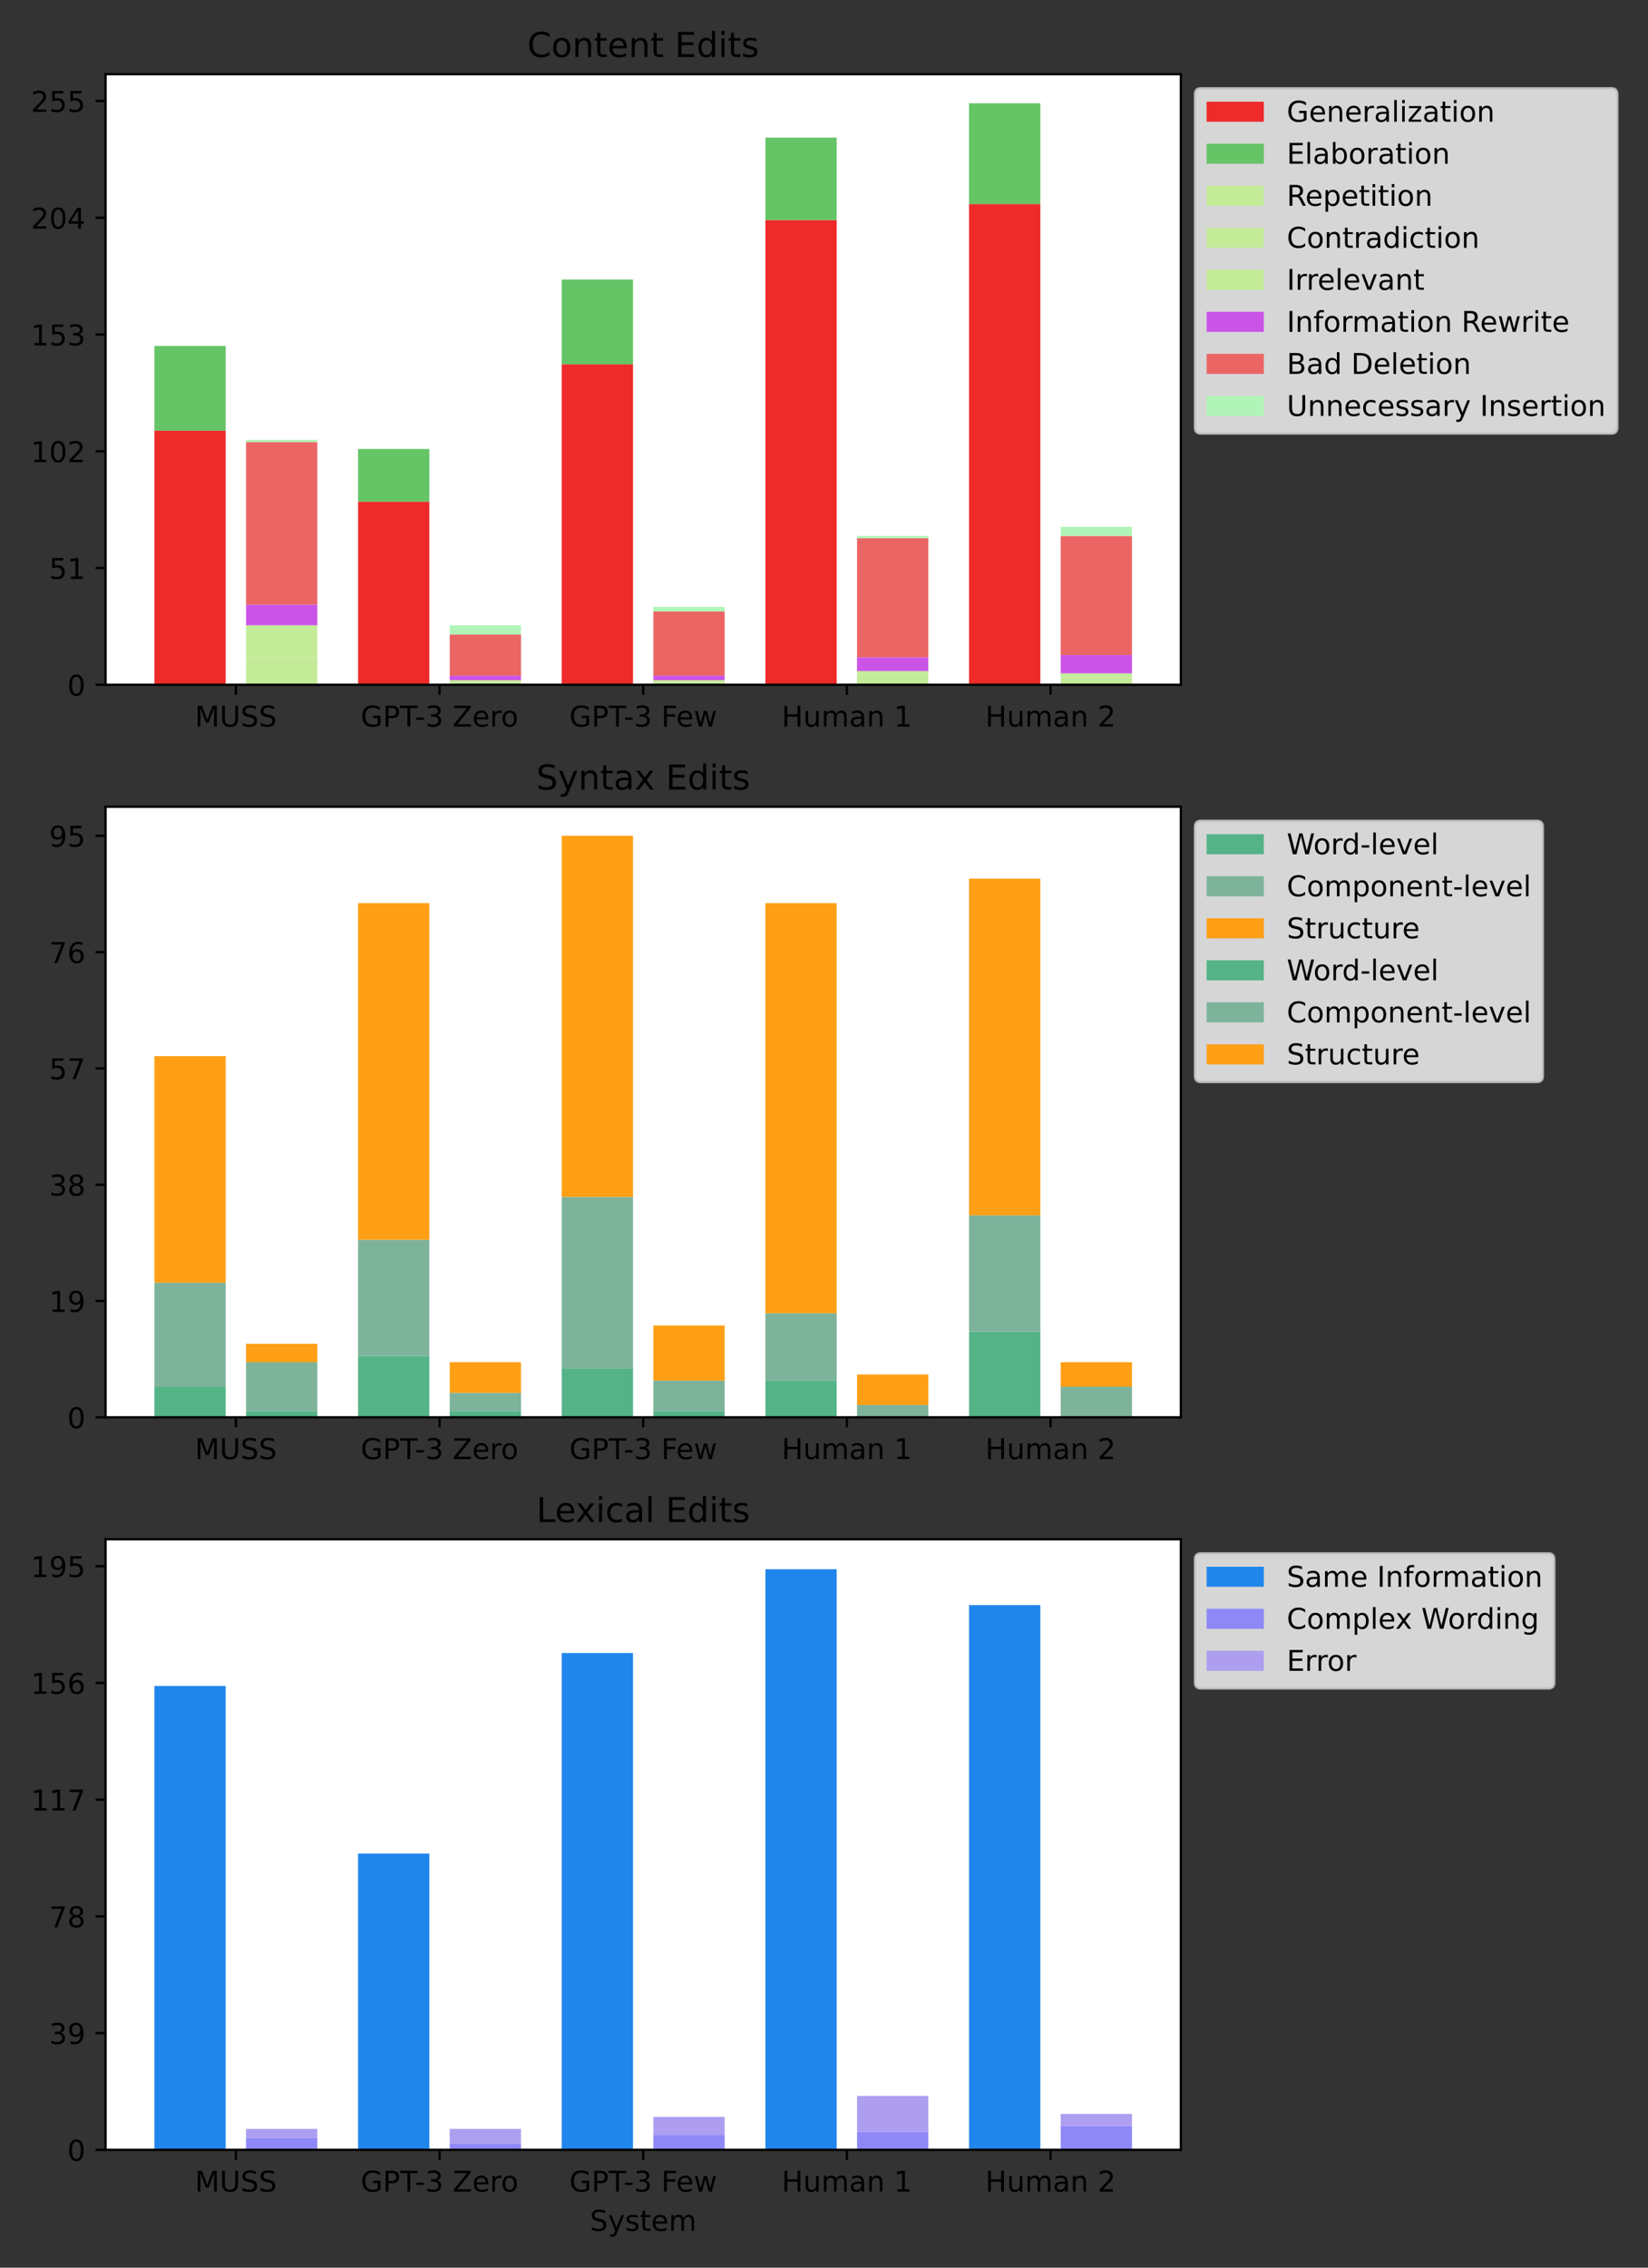 <?xml version="1.0" encoding="utf-8" standalone="no"?>
<!DOCTYPE svg PUBLIC "-//W3C//DTD SVG 1.1//EN"
  "http://www.w3.org/Graphics/SVG/1.1/DTD/svg11.dtd">
<!-- Created with matplotlib (https://matplotlib.org/) -->
<svg height="792pt" version="1.1" viewBox="0 0 576 792" width="576pt" xmlns="http://www.w3.org/2000/svg" xmlns:xlink="http://www.w3.org/1999/xlink">
 <rect x="0" y="0" width="576" height="792" fill="#333333" stroke="none"/>
 <defs>
  <style type="text/css">*{stroke-linecap:butt;stroke-linejoin:round;}</style>
 </defs>
 <g id="figure_1">
  <g id="patch_1">
   <path d="M 0 792 
L 576 792 
L 576 0 
L 0 0 
z
" style="fill:none;"/>
  </g>
  <g id="axes_1">
   <g id="patch_2">
    <path d="M 36.888 239.162 
L 412.731 239.162 
L 412.731 25.918 
L 36.888 25.918 
z
" style="fill:#ffffff;"/>
   </g>
   <g id="patch_3">
    <path clip-path="url(#p28f670f282)" d="M 53.971 239.162 
L 78.885 239.162 
L 78.885 150.411 
L 53.971 150.411 
z
" style="fill:#ee2a2a;"/>
   </g>
   <g id="patch_4">
    <path clip-path="url(#p28f670f282)" d="M 125.154 239.162 
L 150.068 239.162 
L 150.068 175.197 
L 125.154 175.197 
z
" style="fill:#ee2a2a;"/>
   </g>
   <g id="patch_5">
    <path clip-path="url(#p28f670f282)" d="M 196.336 239.162 
L 221.25 239.162 
L 221.25 127.223 
L 196.336 127.223 
z
" style="fill:#ee2a2a;"/>
   </g>
   <g id="patch_6">
    <path clip-path="url(#p28f670f282)" d="M 267.519 239.162 
L 292.433 239.162 
L 292.433 76.851 
L 267.519 76.851 
z
" style="fill:#ee2a2a;"/>
   </g>
   <g id="patch_7">
    <path clip-path="url(#p28f670f282)" d="M 338.701 239.162 
L 363.615 239.162 
L 363.615 71.254 
L 338.701 71.254 
z
" style="fill:#ee2a2a;"/>
   </g>
   <g id="patch_8">
    <path clip-path="url(#p28f670f282)" d="M 53.971 150.411 
L 78.885 150.411 
L 78.885 120.827 
L 53.971 120.827 
z
" style="fill:#64c466;"/>
   </g>
   <g id="patch_9">
    <path clip-path="url(#p28f670f282)" d="M 125.154 175.197 
L 150.068 175.197 
L 150.068 156.807 
L 125.154 156.807 
z
" style="fill:#64c466;"/>
   </g>
   <g id="patch_10">
    <path clip-path="url(#p28f670f282)" d="M 196.336 127.223 
L 221.25 127.223 
L 221.25 97.639 
L 196.336 97.639 
z
" style="fill:#64c466;"/>
   </g>
   <g id="patch_11">
    <path clip-path="url(#p28f670f282)" d="M 267.519 76.851 
L 292.433 76.851 
L 292.433 48.066 
L 267.519 48.066 
z
" style="fill:#64c466;"/>
   </g>
   <g id="patch_12">
    <path clip-path="url(#p28f670f282)" d="M 338.701 71.254 
L 363.615 71.254 
L 363.615 36.073 
L 338.701 36.073 
z
" style="fill:#64c466;"/>
   </g>
   <g id="patch_13">
    <path clip-path="url(#p28f670f282)" d="M 86.003 239.162 
L 110.917 239.162 
L 110.917 230.367 
L 86.003 230.367 
z
" style="fill:#c3eb98;"/>
   </g>
   <g id="patch_14">
    <path clip-path="url(#p28f670f282)" d="M 157.186 239.162 
L 182.1 239.162 
L 182.1 239.162 
L 157.186 239.162 
z
" style="fill:#c3eb98;"/>
   </g>
   <g id="patch_15">
    <path clip-path="url(#p28f670f282)" d="M 228.369 239.162 
L 253.282 239.162 
L 253.282 238.363 
L 228.369 238.363 
z
" style="fill:#c3eb98;"/>
   </g>
   <g id="patch_16">
    <path clip-path="url(#p28f670f282)" d="M 299.551 239.162 
L 324.465 239.162 
L 324.465 235.964 
L 299.551 235.964 
z
" style="fill:#c3eb98;"/>
   </g>
   <g id="patch_17">
    <path clip-path="url(#p28f670f282)" d="M 370.734 239.162 
L 395.647 239.162 
L 395.647 236.764 
L 370.734 236.764 
z
" style="fill:#c3eb98;"/>
   </g>
   <g id="patch_18">
    <path clip-path="url(#p28f670f282)" d="M 86.003 230.367 
L 110.917 230.367 
L 110.917 229.568 
L 86.003 229.568 
z
" style="fill:#c3eb98;"/>
   </g>
   <g id="patch_19">
    <path clip-path="url(#p28f670f282)" d="M 157.186 239.162 
L 182.1 239.162 
L 182.1 238.363 
L 157.186 238.363 
z
" style="fill:#c3eb98;"/>
   </g>
   <g id="patch_20">
    <path clip-path="url(#p28f670f282)" d="M 228.369 238.363 
L 253.282 238.363 
L 253.282 238.363 
L 228.369 238.363 
z
" style="fill:#c3eb98;"/>
   </g>
   <g id="patch_21">
    <path clip-path="url(#p28f670f282)" d="M 299.551 235.964 
L 324.465 235.964 
L 324.465 235.165 
L 299.551 235.165 
z
" style="fill:#c3eb98;"/>
   </g>
   <g id="patch_22">
    <path clip-path="url(#p28f670f282)" d="M 370.734 236.764 
L 395.647 236.764 
L 395.647 235.964 
L 370.734 235.964 
z
" style="fill:#c3eb98;"/>
   </g>
   <g id="patch_23">
    <path clip-path="url(#p28f670f282)" d="M 86.003 229.568 
L 110.917 229.568 
L 110.917 218.374 
L 86.003 218.374 
z
" style="fill:#c3eb98;"/>
   </g>
   <g id="patch_24">
    <path clip-path="url(#p28f670f282)" d="M 157.186 238.363 
L 182.1 238.363 
L 182.1 237.563 
L 157.186 237.563 
z
" style="fill:#c3eb98;"/>
   </g>
   <g id="patch_25">
    <path clip-path="url(#p28f670f282)" d="M 228.369 238.363 
L 253.282 238.363 
L 253.282 237.563 
L 228.369 237.563 
z
" style="fill:#c3eb98;"/>
   </g>
   <g id="patch_26">
    <path clip-path="url(#p28f670f282)" d="M 299.551 235.165 
L 324.465 235.165 
L 324.465 234.365 
L 299.551 234.365 
z
" style="fill:#c3eb98;"/>
   </g>
   <g id="patch_27">
    <path clip-path="url(#p28f670f282)" d="M 370.734 235.964 
L 395.647 235.964 
L 395.647 235.165 
L 370.734 235.165 
z
" style="fill:#c3eb98;"/>
   </g>
   <g id="patch_28">
    <path clip-path="url(#p28f670f282)" d="M 86.003 218.374 
L 110.917 218.374 
L 110.917 211.178 
L 86.003 211.178 
z
" style="fill:#ca54e8;"/>
   </g>
   <g id="patch_29">
    <path clip-path="url(#p28f670f282)" d="M 157.186 237.563 
L 182.1 237.563 
L 182.1 235.964 
L 157.186 235.964 
z
" style="fill:#ca54e8;"/>
   </g>
   <g id="patch_30">
    <path clip-path="url(#p28f670f282)" d="M 228.369 237.563 
L 253.282 237.563 
L 253.282 235.964 
L 228.369 235.964 
z
" style="fill:#ca54e8;"/>
   </g>
   <g id="patch_31">
    <path clip-path="url(#p28f670f282)" d="M 299.551 234.365 
L 324.465 234.365 
L 324.465 229.568 
L 299.551 229.568 
z
" style="fill:#ca54e8;"/>
   </g>
   <g id="patch_32">
    <path clip-path="url(#p28f670f282)" d="M 370.734 235.165 
L 395.647 235.165 
L 395.647 228.768 
L 370.734 228.768 
z
" style="fill:#ca54e8;"/>
   </g>
   <g id="patch_33">
    <path clip-path="url(#p28f670f282)" d="M 86.003 211.178 
L 110.917 211.178 
L 110.917 154.408 
L 86.003 154.408 
z
" style="fill:#eb6565;"/>
   </g>
   <g id="patch_34">
    <path clip-path="url(#p28f670f282)" d="M 157.186 235.964 
L 182.1 235.964 
L 182.1 221.572 
L 157.186 221.572 
z
" style="fill:#eb6565;"/>
   </g>
   <g id="patch_35">
    <path clip-path="url(#p28f670f282)" d="M 228.369 235.964 
L 253.282 235.964 
L 253.282 213.576 
L 228.369 213.576 
z
" style="fill:#eb6565;"/>
   </g>
   <g id="patch_36">
    <path clip-path="url(#p28f670f282)" d="M 299.551 229.568 
L 324.465 229.568 
L 324.465 187.99 
L 299.551 187.99 
z
" style="fill:#eb6565;"/>
   </g>
   <g id="patch_37">
    <path clip-path="url(#p28f670f282)" d="M 370.734 228.768 
L 395.647 228.768 
L 395.647 187.191 
L 370.734 187.191 
z
" style="fill:#eb6565;"/>
   </g>
   <g id="patch_38">
    <path clip-path="url(#p28f670f282)" d="M 86.003 154.408 
L 110.917 154.408 
L 110.917 153.609 
L 86.003 153.609 
z
" style="fill:#b0f5b7;"/>
   </g>
   <g id="patch_39">
    <path clip-path="url(#p28f670f282)" d="M 157.186 221.572 
L 182.1 221.572 
L 182.1 218.374 
L 157.186 218.374 
z
" style="fill:#b0f5b7;"/>
   </g>
   <g id="patch_40">
    <path clip-path="url(#p28f670f282)" d="M 228.369 213.576 
L 253.282 213.576 
L 253.282 211.977 
L 228.369 211.977 
z
" style="fill:#b0f5b7;"/>
   </g>
   <g id="patch_41">
    <path clip-path="url(#p28f670f282)" d="M 299.551 187.99 
L 324.465 187.99 
L 324.465 187.191 
L 299.551 187.191 
z
" style="fill:#b0f5b7;"/>
   </g>
   <g id="patch_42">
    <path clip-path="url(#p28f670f282)" d="M 370.734 187.191 
L 395.647 187.191 
L 395.647 183.992 
L 370.734 183.992 
z
" style="fill:#b0f5b7;"/>
   </g>
   <g id="matplotlib.axis_1">
    <g id="xtick_1">
     <g id="line2d_1">
      <defs>
       <path d="M 0 0 
L 0 3.5 
" id="m03adcef2f7" style="stroke:#000000;stroke-width:0.8;"/>
      </defs>
      <g>
       <use style="stroke:#000000;stroke-width:0.8;" x="82.444" xlink:href="#m03adcef2f7" y="239.162"/>
      </g>
     </g>
     <g id="text_1">
      <!-- MUSS -->
      <g transform="translate(68.122 253.761)scale(0.1 -0.1)">
       <defs>
        <path d="M 9.812 72.906 
L 24.516 72.906 
L 43.109 23.297 
L 61.812 72.906 
L 76.516 72.906 
L 76.516 0 
L 66.891 0 
L 66.891 64.016 
L 48.094 14.016 
L 38.188 14.016 
L 19.391 64.016 
L 19.391 0 
L 9.812 0 
z
" id="DejaVuSans-77"/>
        <path d="M 8.688 72.906 
L 18.609 72.906 
L 18.609 28.609 
Q 18.609 16.891 22.844 11.734 
Q 27.094 6.594 36.625 6.594 
Q 46.094 6.594 50.344 11.734 
Q 54.594 16.891 54.594 28.609 
L 54.594 72.906 
L 64.5 72.906 
L 64.5 27.391 
Q 64.5 13.141 57.438 5.859 
Q 50.391 -1.422 36.625 -1.422 
Q 22.797 -1.422 15.734 5.859 
Q 8.688 13.141 8.688 27.391 
z
" id="DejaVuSans-85"/>
        <path d="M 53.516 70.516 
L 53.516 60.891 
Q 47.906 63.578 42.922 64.891 
Q 37.938 66.219 33.297 66.219 
Q 25.25 66.219 20.875 63.094 
Q 16.5 59.969 16.5 54.203 
Q 16.5 49.359 19.406 46.891 
Q 22.312 44.438 30.422 42.922 
L 36.375 41.703 
Q 47.406 39.594 52.656 34.297 
Q 57.906 29 57.906 20.125 
Q 57.906 9.516 50.797 4.047 
Q 43.703 -1.422 29.984 -1.422 
Q 24.812 -1.422 18.969 -0.25 
Q 13.141 0.922 6.891 3.219 
L 6.891 13.375 
Q 12.891 10.016 18.656 8.297 
Q 24.422 6.594 29.984 6.594 
Q 38.422 6.594 43.016 9.906 
Q 47.609 13.234 47.609 19.391 
Q 47.609 24.75 44.312 27.781 
Q 41.016 30.812 33.5 32.328 
L 27.484 33.5 
Q 16.453 35.688 11.516 40.375 
Q 6.594 45.062 6.594 53.422 
Q 6.594 63.094 13.406 68.656 
Q 20.219 74.219 32.172 74.219 
Q 37.312 74.219 42.625 73.281 
Q 47.953 72.359 53.516 70.516 
z
" id="DejaVuSans-83"/>
       </defs>
       <use xlink:href="#DejaVuSans-77"/>
       <use x="86.279" xlink:href="#DejaVuSans-85"/>
       <use x="159.473" xlink:href="#DejaVuSans-83"/>
       <use x="222.949" xlink:href="#DejaVuSans-83"/>
      </g>
     </g>
    </g>
    <g id="xtick_2">
     <g id="line2d_2">
      <g>
       <use style="stroke:#000000;stroke-width:0.8;" x="153.627" xlink:href="#m03adcef2f7" y="239.162"/>
      </g>
     </g>
     <g id="text_2">
      <!-- GPT-3 Zero -->
      <g transform="translate(126.062 253.761)scale(0.1 -0.1)">
       <defs>
        <path d="M 59.516 10.406 
L 59.516 29.984 
L 43.406 29.984 
L 43.406 38.094 
L 69.281 38.094 
L 69.281 6.781 
Q 63.578 2.734 56.688 0.656 
Q 49.812 -1.422 42 -1.422 
Q 24.906 -1.422 15.25 8.562 
Q 5.609 18.562 5.609 36.375 
Q 5.609 54.25 15.25 64.234 
Q 24.906 74.219 42 74.219 
Q 49.125 74.219 55.547 72.453 
Q 61.969 70.703 67.391 67.281 
L 67.391 56.781 
Q 61.922 61.422 55.766 63.766 
Q 49.609 66.109 42.828 66.109 
Q 29.438 66.109 22.719 58.641 
Q 16.016 51.172 16.016 36.375 
Q 16.016 21.625 22.719 14.156 
Q 29.438 6.688 42.828 6.688 
Q 48.047 6.688 52.141 7.594 
Q 56.25 8.5 59.516 10.406 
z
" id="DejaVuSans-71"/>
        <path d="M 19.672 64.797 
L 19.672 37.406 
L 32.078 37.406 
Q 38.969 37.406 42.719 40.969 
Q 46.484 44.531 46.484 51.125 
Q 46.484 57.672 42.719 61.234 
Q 38.969 64.797 32.078 64.797 
z
M 9.812 72.906 
L 32.078 72.906 
Q 44.344 72.906 50.609 67.359 
Q 56.891 61.812 56.891 51.125 
Q 56.891 40.328 50.609 34.812 
Q 44.344 29.297 32.078 29.297 
L 19.672 29.297 
L 19.672 0 
L 9.812 0 
z
" id="DejaVuSans-80"/>
        <path d="M -0.297 72.906 
L 61.375 72.906 
L 61.375 64.594 
L 35.5 64.594 
L 35.5 0 
L 25.594 0 
L 25.594 64.594 
L -0.297 64.594 
z
" id="DejaVuSans-84"/>
        <path d="M 4.891 31.391 
L 31.203 31.391 
L 31.203 23.391 
L 4.891 23.391 
z
" id="DejaVuSans-45"/>
        <path d="M 40.578 39.312 
Q 47.656 37.797 51.625 33 
Q 55.609 28.219 55.609 21.188 
Q 55.609 10.406 48.188 4.484 
Q 40.766 -1.422 27.094 -1.422 
Q 22.516 -1.422 17.656 -0.516 
Q 12.797 0.391 7.625 2.203 
L 7.625 11.719 
Q 11.719 9.328 16.594 8.109 
Q 21.484 6.891 26.812 6.891 
Q 36.078 6.891 40.938 10.547 
Q 45.797 14.203 45.797 21.188 
Q 45.797 27.641 41.281 31.266 
Q 36.766 34.906 28.719 34.906 
L 20.219 34.906 
L 20.219 43.016 
L 29.109 43.016 
Q 36.375 43.016 40.234 45.922 
Q 44.094 48.828 44.094 54.297 
Q 44.094 59.906 40.109 62.906 
Q 36.141 65.922 28.719 65.922 
Q 24.656 65.922 20.016 65.031 
Q 15.375 64.156 9.812 62.312 
L 9.812 71.094 
Q 15.438 72.656 20.344 73.438 
Q 25.25 74.219 29.594 74.219 
Q 40.828 74.219 47.359 69.109 
Q 53.906 64.016 53.906 55.328 
Q 53.906 49.266 50.438 45.094 
Q 46.969 40.922 40.578 39.312 
z
" id="DejaVuSans-51"/>
        <path id="DejaVuSans-32"/>
        <path d="M 5.609 72.906 
L 62.891 72.906 
L 62.891 65.375 
L 16.797 8.297 
L 64.016 8.297 
L 64.016 0 
L 4.5 0 
L 4.5 7.516 
L 50.594 64.594 
L 5.609 64.594 
z
" id="DejaVuSans-90"/>
        <path d="M 56.203 29.594 
L 56.203 25.203 
L 14.891 25.203 
Q 15.484 15.922 20.484 11.062 
Q 25.484 6.203 34.422 6.203 
Q 39.594 6.203 44.453 7.469 
Q 49.312 8.734 54.109 11.281 
L 54.109 2.781 
Q 49.266 0.734 44.188 -0.344 
Q 39.109 -1.422 33.891 -1.422 
Q 20.797 -1.422 13.156 6.188 
Q 5.516 13.812 5.516 26.812 
Q 5.516 40.234 12.766 48.109 
Q 20.016 56 32.328 56 
Q 43.359 56 49.781 48.891 
Q 56.203 41.797 56.203 29.594 
z
M 47.219 32.234 
Q 47.125 39.594 43.094 43.984 
Q 39.062 48.391 32.422 48.391 
Q 24.906 48.391 20.391 44.141 
Q 15.875 39.891 15.188 32.172 
z
" id="DejaVuSans-101"/>
        <path d="M 41.109 46.297 
Q 39.594 47.172 37.812 47.578 
Q 36.031 48 33.891 48 
Q 26.266 48 22.188 43.047 
Q 18.109 38.094 18.109 28.812 
L 18.109 0 
L 9.078 0 
L 9.078 54.688 
L 18.109 54.688 
L 18.109 46.188 
Q 20.953 51.172 25.484 53.578 
Q 30.031 56 36.531 56 
Q 37.453 56 38.578 55.875 
Q 39.703 55.766 41.062 55.516 
z
" id="DejaVuSans-114"/>
        <path d="M 30.609 48.391 
Q 23.391 48.391 19.188 42.75 
Q 14.984 37.109 14.984 27.297 
Q 14.984 17.484 19.156 11.844 
Q 23.344 6.203 30.609 6.203 
Q 37.797 6.203 41.984 11.859 
Q 46.188 17.531 46.188 27.297 
Q 46.188 37.016 41.984 42.703 
Q 37.797 48.391 30.609 48.391 
z
M 30.609 56 
Q 42.328 56 49.016 48.375 
Q 55.719 40.766 55.719 27.297 
Q 55.719 13.875 49.016 6.219 
Q 42.328 -1.422 30.609 -1.422 
Q 18.844 -1.422 12.172 6.219 
Q 5.516 13.875 5.516 27.297 
Q 5.516 40.766 12.172 48.375 
Q 18.844 56 30.609 56 
z
" id="DejaVuSans-111"/>
       </defs>
       <use xlink:href="#DejaVuSans-71"/>
       <use x="77.49" xlink:href="#DejaVuSans-80"/>
       <use x="137.793" xlink:href="#DejaVuSans-84"/>
       <use x="189.752" xlink:href="#DejaVuSans-45"/>
       <use x="225.836" xlink:href="#DejaVuSans-51"/>
       <use x="289.459" xlink:href="#DejaVuSans-32"/>
       <use x="321.246" xlink:href="#DejaVuSans-90"/>
       <use x="389.752" xlink:href="#DejaVuSans-101"/>
       <use x="451.275" xlink:href="#DejaVuSans-114"/>
       <use x="490.139" xlink:href="#DejaVuSans-111"/>
      </g>
     </g>
    </g>
    <g id="xtick_3">
     <g id="line2d_3">
      <g>
       <use style="stroke:#000000;stroke-width:0.8;" x="224.809" xlink:href="#m03adcef2f7" y="239.162"/>
      </g>
     </g>
     <g id="text_3">
      <!-- GPT-3 Few -->
      <g transform="translate(198.982 253.761)scale(0.1 -0.1)">
       <defs>
        <path d="M 9.812 72.906 
L 51.703 72.906 
L 51.703 64.594 
L 19.672 64.594 
L 19.672 43.109 
L 48.578 43.109 
L 48.578 34.812 
L 19.672 34.812 
L 19.672 0 
L 9.812 0 
z
" id="DejaVuSans-70"/>
        <path d="M 4.203 54.688 
L 13.188 54.688 
L 24.422 12.016 
L 35.594 54.688 
L 46.188 54.688 
L 57.422 12.016 
L 68.609 54.688 
L 77.594 54.688 
L 63.281 0 
L 52.688 0 
L 40.922 44.828 
L 29.109 0 
L 18.5 0 
z
" id="DejaVuSans-119"/>
       </defs>
       <use xlink:href="#DejaVuSans-71"/>
       <use x="77.49" xlink:href="#DejaVuSans-80"/>
       <use x="137.793" xlink:href="#DejaVuSans-84"/>
       <use x="189.752" xlink:href="#DejaVuSans-45"/>
       <use x="225.836" xlink:href="#DejaVuSans-51"/>
       <use x="289.459" xlink:href="#DejaVuSans-32"/>
       <use x="321.246" xlink:href="#DejaVuSans-70"/>
       <use x="373.266" xlink:href="#DejaVuSans-101"/>
       <use x="434.789" xlink:href="#DejaVuSans-119"/>
      </g>
     </g>
    </g>
    <g id="xtick_4">
     <g id="line2d_4">
      <g>
       <use style="stroke:#000000;stroke-width:0.8;" x="295.992" xlink:href="#m03adcef2f7" y="239.162"/>
      </g>
     </g>
     <g id="text_4">
      <!-- Human 1 -->
      <g transform="translate(273.19 253.761)scale(0.1 -0.1)">
       <defs>
        <path d="M 9.812 72.906 
L 19.672 72.906 
L 19.672 43.016 
L 55.516 43.016 
L 55.516 72.906 
L 65.375 72.906 
L 65.375 0 
L 55.516 0 
L 55.516 34.719 
L 19.672 34.719 
L 19.672 0 
L 9.812 0 
z
" id="DejaVuSans-72"/>
        <path d="M 8.5 21.578 
L 8.5 54.688 
L 17.484 54.688 
L 17.484 21.922 
Q 17.484 14.156 20.5 10.266 
Q 23.531 6.391 29.594 6.391 
Q 36.859 6.391 41.078 11.031 
Q 45.312 15.672 45.312 23.688 
L 45.312 54.688 
L 54.297 54.688 
L 54.297 0 
L 45.312 0 
L 45.312 8.406 
Q 42.047 3.422 37.719 1 
Q 33.406 -1.422 27.688 -1.422 
Q 18.266 -1.422 13.375 4.438 
Q 8.5 10.297 8.5 21.578 
z
M 31.109 56 
z
" id="DejaVuSans-117"/>
        <path d="M 52 44.188 
Q 55.375 50.25 60.062 53.125 
Q 64.75 56 71.094 56 
Q 79.641 56 84.281 50.016 
Q 88.922 44.047 88.922 33.016 
L 88.922 0 
L 79.891 0 
L 79.891 32.719 
Q 79.891 40.578 77.094 44.375 
Q 74.312 48.188 68.609 48.188 
Q 61.625 48.188 57.562 43.547 
Q 53.516 38.922 53.516 30.906 
L 53.516 0 
L 44.484 0 
L 44.484 32.719 
Q 44.484 40.625 41.703 44.406 
Q 38.922 48.188 33.109 48.188 
Q 26.219 48.188 22.156 43.531 
Q 18.109 38.875 18.109 30.906 
L 18.109 0 
L 9.078 0 
L 9.078 54.688 
L 18.109 54.688 
L 18.109 46.188 
Q 21.188 51.219 25.484 53.609 
Q 29.781 56 35.688 56 
Q 41.656 56 45.828 52.969 
Q 50 49.953 52 44.188 
z
" id="DejaVuSans-109"/>
        <path d="M 34.281 27.484 
Q 23.391 27.484 19.188 25 
Q 14.984 22.516 14.984 16.5 
Q 14.984 11.719 18.141 8.906 
Q 21.297 6.109 26.703 6.109 
Q 34.188 6.109 38.703 11.406 
Q 43.219 16.703 43.219 25.484 
L 43.219 27.484 
z
M 52.203 31.203 
L 52.203 0 
L 43.219 0 
L 43.219 8.297 
Q 40.141 3.328 35.547 0.953 
Q 30.953 -1.422 24.312 -1.422 
Q 15.922 -1.422 10.953 3.297 
Q 6 8.016 6 15.922 
Q 6 25.141 12.172 29.828 
Q 18.359 34.516 30.609 34.516 
L 43.219 34.516 
L 43.219 35.406 
Q 43.219 41.609 39.141 45 
Q 35.062 48.391 27.688 48.391 
Q 23 48.391 18.547 47.266 
Q 14.109 46.141 10.016 43.891 
L 10.016 52.203 
Q 14.938 54.109 19.578 55.047 
Q 24.219 56 28.609 56 
Q 40.484 56 46.344 49.844 
Q 52.203 43.703 52.203 31.203 
z
" id="DejaVuSans-97"/>
        <path d="M 54.891 33.016 
L 54.891 0 
L 45.906 0 
L 45.906 32.719 
Q 45.906 40.484 42.875 44.328 
Q 39.844 48.188 33.797 48.188 
Q 26.516 48.188 22.312 43.547 
Q 18.109 38.922 18.109 30.906 
L 18.109 0 
L 9.078 0 
L 9.078 54.688 
L 18.109 54.688 
L 18.109 46.188 
Q 21.344 51.125 25.703 53.562 
Q 30.078 56 35.797 56 
Q 45.219 56 50.047 50.172 
Q 54.891 44.344 54.891 33.016 
z
" id="DejaVuSans-110"/>
        <path d="M 12.406 8.297 
L 28.516 8.297 
L 28.516 63.922 
L 10.984 60.406 
L 10.984 69.391 
L 28.422 72.906 
L 38.281 72.906 
L 38.281 8.297 
L 54.391 8.297 
L 54.391 0 
L 12.406 0 
z
" id="DejaVuSans-49"/>
       </defs>
       <use xlink:href="#DejaVuSans-72"/>
       <use x="75.195" xlink:href="#DejaVuSans-117"/>
       <use x="138.574" xlink:href="#DejaVuSans-109"/>
       <use x="235.986" xlink:href="#DejaVuSans-97"/>
       <use x="297.266" xlink:href="#DejaVuSans-110"/>
       <use x="360.645" xlink:href="#DejaVuSans-32"/>
       <use x="392.432" xlink:href="#DejaVuSans-49"/>
      </g>
     </g>
    </g>
    <g id="xtick_5">
     <g id="line2d_5">
      <g>
       <use style="stroke:#000000;stroke-width:0.8;" x="367.174" xlink:href="#m03adcef2f7" y="239.162"/>
      </g>
     </g>
     <g id="text_5">
      <!-- Human 2 -->
      <g transform="translate(344.372 253.761)scale(0.1 -0.1)">
       <defs>
        <path d="M 19.188 8.297 
L 53.609 8.297 
L 53.609 0 
L 7.328 0 
L 7.328 8.297 
Q 12.938 14.109 22.625 23.891 
Q 32.328 33.688 34.812 36.531 
Q 39.547 41.844 41.422 45.531 
Q 43.312 49.219 43.312 52.781 
Q 43.312 58.594 39.234 62.25 
Q 35.156 65.922 28.609 65.922 
Q 23.969 65.922 18.812 64.312 
Q 13.672 62.703 7.812 59.422 
L 7.812 69.391 
Q 13.766 71.781 18.938 73 
Q 24.125 74.219 28.422 74.219 
Q 39.75 74.219 46.484 68.547 
Q 53.219 62.891 53.219 53.422 
Q 53.219 48.922 51.531 44.891 
Q 49.859 40.875 45.406 35.406 
Q 44.188 33.984 37.641 27.219 
Q 31.109 20.453 19.188 8.297 
z
" id="DejaVuSans-50"/>
       </defs>
       <use xlink:href="#DejaVuSans-72"/>
       <use x="75.195" xlink:href="#DejaVuSans-117"/>
       <use x="138.574" xlink:href="#DejaVuSans-109"/>
       <use x="235.986" xlink:href="#DejaVuSans-97"/>
       <use x="297.266" xlink:href="#DejaVuSans-110"/>
       <use x="360.645" xlink:href="#DejaVuSans-32"/>
       <use x="392.432" xlink:href="#DejaVuSans-50"/>
      </g>
     </g>
    </g>
   </g>
   <g id="matplotlib.axis_2">
    <g id="ytick_1">
     <g id="line2d_6">
      <defs>
       <path d="M 0 0 
L -3.5 0 
" id="m8c233bf694" style="stroke:#000000;stroke-width:0.8;"/>
      </defs>
      <g>
       <use style="stroke:#000000;stroke-width:0.8;" x="36.888" xlink:href="#m8c233bf694" y="239.162"/>
      </g>
     </g>
     <g id="text_6">
      <!-- 0 -->
      <g transform="translate(23.525 242.962)scale(0.1 -0.1)">
       <defs>
        <path d="M 31.781 66.406 
Q 24.172 66.406 20.328 58.906 
Q 16.5 51.422 16.5 36.375 
Q 16.5 21.391 20.328 13.891 
Q 24.172 6.391 31.781 6.391 
Q 39.453 6.391 43.281 13.891 
Q 47.125 21.391 47.125 36.375 
Q 47.125 51.422 43.281 58.906 
Q 39.453 66.406 31.781 66.406 
z
M 31.781 74.219 
Q 44.047 74.219 50.516 64.516 
Q 56.984 54.828 56.984 36.375 
Q 56.984 17.969 50.516 8.266 
Q 44.047 -1.422 31.781 -1.422 
Q 19.531 -1.422 13.062 8.266 
Q 6.594 17.969 6.594 36.375 
Q 6.594 54.828 13.062 64.516 
Q 19.531 74.219 31.781 74.219 
z
" id="DejaVuSans-48"/>
       </defs>
       <use xlink:href="#DejaVuSans-48"/>
      </g>
     </g>
    </g>
    <g id="ytick_2">
     <g id="line2d_7">
      <g>
       <use style="stroke:#000000;stroke-width:0.8;" x="36.888" xlink:href="#m8c233bf694" y="198.385"/>
      </g>
     </g>
     <g id="text_7">
      <!-- 51 -->
      <g transform="translate(17.163 202.184)scale(0.1 -0.1)">
       <defs>
        <path d="M 10.797 72.906 
L 49.516 72.906 
L 49.516 64.594 
L 19.828 64.594 
L 19.828 46.734 
Q 21.969 47.469 24.109 47.828 
Q 26.266 48.188 28.422 48.188 
Q 40.625 48.188 47.75 41.5 
Q 54.891 34.812 54.891 23.391 
Q 54.891 11.625 47.562 5.094 
Q 40.234 -1.422 26.906 -1.422 
Q 22.312 -1.422 17.547 -0.641 
Q 12.797 0.141 7.719 1.703 
L 7.719 11.625 
Q 12.109 9.234 16.797 8.062 
Q 21.484 6.891 26.703 6.891 
Q 35.156 6.891 40.078 11.328 
Q 45.016 15.766 45.016 23.391 
Q 45.016 31 40.078 35.438 
Q 35.156 39.891 26.703 39.891 
Q 22.75 39.891 18.812 39.016 
Q 14.891 38.141 10.797 36.281 
z
" id="DejaVuSans-53"/>
       </defs>
       <use xlink:href="#DejaVuSans-53"/>
       <use x="63.623" xlink:href="#DejaVuSans-49"/>
      </g>
     </g>
    </g>
    <g id="ytick_3">
     <g id="line2d_8">
      <g>
       <use style="stroke:#000000;stroke-width:0.8;" x="36.888" xlink:href="#m8c233bf694" y="157.607"/>
      </g>
     </g>
     <g id="text_8">
      <!-- 102 -->
      <g transform="translate(10.8 161.406)scale(0.1 -0.1)">
       <use xlink:href="#DejaVuSans-49"/>
       <use x="63.623" xlink:href="#DejaVuSans-48"/>
       <use x="127.246" xlink:href="#DejaVuSans-50"/>
      </g>
     </g>
    </g>
    <g id="ytick_4">
     <g id="line2d_9">
      <g>
       <use style="stroke:#000000;stroke-width:0.8;" x="36.888" xlink:href="#m8c233bf694" y="116.829"/>
      </g>
     </g>
     <g id="text_9">
      <!-- 153 -->
      <g transform="translate(10.8 120.628)scale(0.1 -0.1)">
       <use xlink:href="#DejaVuSans-49"/>
       <use x="63.623" xlink:href="#DejaVuSans-53"/>
       <use x="127.246" xlink:href="#DejaVuSans-51"/>
      </g>
     </g>
    </g>
    <g id="ytick_5">
     <g id="line2d_10">
      <g>
       <use style="stroke:#000000;stroke-width:0.8;" x="36.888" xlink:href="#m8c233bf694" y="76.051"/>
      </g>
     </g>
     <g id="text_10">
      <!-- 204 -->
      <g transform="translate(10.8 79.85)scale(0.1 -0.1)">
       <defs>
        <path d="M 37.797 64.312 
L 12.891 25.391 
L 37.797 25.391 
z
M 35.203 72.906 
L 47.609 72.906 
L 47.609 25.391 
L 58.016 25.391 
L 58.016 17.188 
L 47.609 17.188 
L 47.609 0 
L 37.797 0 
L 37.797 17.188 
L 4.891 17.188 
L 4.891 26.703 
z
" id="DejaVuSans-52"/>
       </defs>
       <use xlink:href="#DejaVuSans-50"/>
       <use x="63.623" xlink:href="#DejaVuSans-48"/>
       <use x="127.246" xlink:href="#DejaVuSans-52"/>
      </g>
     </g>
    </g>
    <g id="ytick_6">
     <g id="line2d_11">
      <g>
       <use style="stroke:#000000;stroke-width:0.8;" x="36.888" xlink:href="#m8c233bf694" y="35.273"/>
      </g>
     </g>
     <g id="text_11">
      <!-- 255 -->
      <g transform="translate(10.8 39.072)scale(0.1 -0.1)">
       <use xlink:href="#DejaVuSans-50"/>
       <use x="63.623" xlink:href="#DejaVuSans-53"/>
       <use x="127.246" xlink:href="#DejaVuSans-53"/>
      </g>
     </g>
    </g>
   </g>
   <g id="patch_43">
    <path d="M 36.888 239.162 
L 36.888 25.918 
" style="fill:none;stroke:#000000;stroke-linecap:square;stroke-linejoin:miter;stroke-width:0.8;"/>
   </g>
   <g id="patch_44">
    <path d="M 412.731 239.162 
L 412.731 25.918 
" style="fill:none;stroke:#000000;stroke-linecap:square;stroke-linejoin:miter;stroke-width:0.8;"/>
   </g>
   <g id="patch_45">
    <path d="M 36.888 239.162 
L 412.731 239.162 
" style="fill:none;stroke:#000000;stroke-linecap:square;stroke-linejoin:miter;stroke-width:0.8;"/>
   </g>
   <g id="patch_46">
    <path d="M 36.888 25.918 
L 412.731 25.918 
" style="fill:none;stroke:#000000;stroke-linecap:square;stroke-linejoin:miter;stroke-width:0.8;"/>
   </g>
   <g id="text_12">
    <!-- Content Edits -->
    <g transform="translate(184.295 19.918)scale(0.12 -0.12)">
     <defs>
      <path d="M 64.406 67.281 
L 64.406 56.891 
Q 59.422 61.531 53.781 63.812 
Q 48.141 66.109 41.797 66.109 
Q 29.297 66.109 22.656 58.469 
Q 16.016 50.828 16.016 36.375 
Q 16.016 21.969 22.656 14.328 
Q 29.297 6.688 41.797 6.688 
Q 48.141 6.688 53.781 8.984 
Q 59.422 11.281 64.406 15.922 
L 64.406 5.609 
Q 59.234 2.094 53.438 0.328 
Q 47.656 -1.422 41.219 -1.422 
Q 24.656 -1.422 15.125 8.703 
Q 5.609 18.844 5.609 36.375 
Q 5.609 53.953 15.125 64.078 
Q 24.656 74.219 41.219 74.219 
Q 47.75 74.219 53.531 72.484 
Q 59.328 70.75 64.406 67.281 
z
" id="DejaVuSans-67"/>
      <path d="M 18.312 70.219 
L 18.312 54.688 
L 36.812 54.688 
L 36.812 47.703 
L 18.312 47.703 
L 18.312 18.016 
Q 18.312 11.328 20.141 9.422 
Q 21.969 7.516 27.594 7.516 
L 36.812 7.516 
L 36.812 0 
L 27.594 0 
Q 17.188 0 13.234 3.875 
Q 9.281 7.766 9.281 18.016 
L 9.281 47.703 
L 2.688 47.703 
L 2.688 54.688 
L 9.281 54.688 
L 9.281 70.219 
z
" id="DejaVuSans-116"/>
      <path d="M 9.812 72.906 
L 55.906 72.906 
L 55.906 64.594 
L 19.672 64.594 
L 19.672 43.016 
L 54.391 43.016 
L 54.391 34.719 
L 19.672 34.719 
L 19.672 8.297 
L 56.781 8.297 
L 56.781 0 
L 9.812 0 
z
" id="DejaVuSans-69"/>
      <path d="M 45.406 46.391 
L 45.406 75.984 
L 54.391 75.984 
L 54.391 0 
L 45.406 0 
L 45.406 8.203 
Q 42.578 3.328 38.25 0.953 
Q 33.938 -1.422 27.875 -1.422 
Q 17.969 -1.422 11.734 6.484 
Q 5.516 14.406 5.516 27.297 
Q 5.516 40.188 11.734 48.094 
Q 17.969 56 27.875 56 
Q 33.938 56 38.25 53.625 
Q 42.578 51.266 45.406 46.391 
z
M 14.797 27.297 
Q 14.797 17.391 18.875 11.75 
Q 22.953 6.109 30.078 6.109 
Q 37.203 6.109 41.297 11.75 
Q 45.406 17.391 45.406 27.297 
Q 45.406 37.203 41.297 42.844 
Q 37.203 48.484 30.078 48.484 
Q 22.953 48.484 18.875 42.844 
Q 14.797 37.203 14.797 27.297 
z
" id="DejaVuSans-100"/>
      <path d="M 9.422 54.688 
L 18.406 54.688 
L 18.406 0 
L 9.422 0 
z
M 9.422 75.984 
L 18.406 75.984 
L 18.406 64.594 
L 9.422 64.594 
z
" id="DejaVuSans-105"/>
      <path d="M 44.281 53.078 
L 44.281 44.578 
Q 40.484 46.531 36.375 47.5 
Q 32.281 48.484 27.875 48.484 
Q 21.188 48.484 17.844 46.438 
Q 14.5 44.391 14.5 40.281 
Q 14.5 37.156 16.891 35.375 
Q 19.281 33.594 26.516 31.984 
L 29.594 31.297 
Q 39.156 29.25 43.188 25.516 
Q 47.219 21.781 47.219 15.094 
Q 47.219 7.469 41.188 3.016 
Q 35.156 -1.422 24.609 -1.422 
Q 20.219 -1.422 15.453 -0.562 
Q 10.688 0.297 5.422 2 
L 5.422 11.281 
Q 10.406 8.688 15.234 7.391 
Q 20.062 6.109 24.812 6.109 
Q 31.156 6.109 34.562 8.281 
Q 37.984 10.453 37.984 14.406 
Q 37.984 18.062 35.516 20.016 
Q 33.062 21.969 24.703 23.781 
L 21.578 24.516 
Q 13.234 26.266 9.516 29.906 
Q 5.812 33.547 5.812 39.891 
Q 5.812 47.609 11.281 51.797 
Q 16.75 56 26.812 56 
Q 31.781 56 36.172 55.266 
Q 40.578 54.547 44.281 53.078 
z
" id="DejaVuSans-115"/>
     </defs>
     <use xlink:href="#DejaVuSans-67"/>
     <use x="69.824" xlink:href="#DejaVuSans-111"/>
     <use x="131.006" xlink:href="#DejaVuSans-110"/>
     <use x="194.385" xlink:href="#DejaVuSans-116"/>
     <use x="233.594" xlink:href="#DejaVuSans-101"/>
     <use x="295.117" xlink:href="#DejaVuSans-110"/>
     <use x="358.496" xlink:href="#DejaVuSans-116"/>
     <use x="397.705" xlink:href="#DejaVuSans-32"/>
     <use x="429.492" xlink:href="#DejaVuSans-69"/>
     <use x="492.676" xlink:href="#DejaVuSans-100"/>
     <use x="556.152" xlink:href="#DejaVuSans-105"/>
     <use x="583.936" xlink:href="#DejaVuSans-116"/>
     <use x="623.145" xlink:href="#DejaVuSans-115"/>
    </g>
   </g>
   <g id="legend_1">
    <g id="patch_47">
     <path d="M 419.731 151.343 
L 563.2 151.343 
Q 565.2 151.343 565.2 149.343 
L 565.2 32.918 
Q 565.2 30.918 563.2 30.918 
L 419.731 30.918 
Q 417.731 30.918 417.731 32.918 
L 417.731 149.343 
Q 417.731 151.343 419.731 151.343 
z
" style="fill:#ffffff;opacity:0.8;stroke:#cccccc;stroke-linejoin:miter;"/>
    </g>
    <g id="patch_48">
     <path d="M 421.731 42.517 
L 441.731 42.517 
L 441.731 35.517 
L 421.731 35.517 
z
" style="fill:#ee2a2a;"/>
    </g>
    <g id="text_13">
     <!-- Generalization -->
     <g transform="translate(449.731 42.517)scale(0.1 -0.1)">
      <defs>
       <path d="M 9.422 75.984 
L 18.406 75.984 
L 18.406 0 
L 9.422 0 
z
" id="DejaVuSans-108"/>
       <path d="M 5.516 54.688 
L 48.188 54.688 
L 48.188 46.484 
L 14.406 7.172 
L 48.188 7.172 
L 48.188 0 
L 4.297 0 
L 4.297 8.203 
L 38.094 47.516 
L 5.516 47.516 
z
" id="DejaVuSans-122"/>
      </defs>
      <use xlink:href="#DejaVuSans-71"/>
      <use x="77.49" xlink:href="#DejaVuSans-101"/>
      <use x="139.014" xlink:href="#DejaVuSans-110"/>
      <use x="202.393" xlink:href="#DejaVuSans-101"/>
      <use x="263.916" xlink:href="#DejaVuSans-114"/>
      <use x="305.029" xlink:href="#DejaVuSans-97"/>
      <use x="366.309" xlink:href="#DejaVuSans-108"/>
      <use x="394.092" xlink:href="#DejaVuSans-105"/>
      <use x="421.875" xlink:href="#DejaVuSans-122"/>
      <use x="474.365" xlink:href="#DejaVuSans-97"/>
      <use x="535.645" xlink:href="#DejaVuSans-116"/>
      <use x="574.854" xlink:href="#DejaVuSans-105"/>
      <use x="602.637" xlink:href="#DejaVuSans-111"/>
      <use x="663.818" xlink:href="#DejaVuSans-110"/>
     </g>
    </g>
    <g id="patch_49">
     <path d="M 421.731 57.195 
L 441.731 57.195 
L 441.731 50.195 
L 421.731 50.195 
z
" style="fill:#64c466;"/>
    </g>
    <g id="text_14">
     <!-- Elaboration -->
     <g transform="translate(449.731 57.195)scale(0.1 -0.1)">
      <defs>
       <path d="M 48.688 27.297 
Q 48.688 37.203 44.609 42.844 
Q 40.531 48.484 33.406 48.484 
Q 26.266 48.484 22.188 42.844 
Q 18.109 37.203 18.109 27.297 
Q 18.109 17.391 22.188 11.75 
Q 26.266 6.109 33.406 6.109 
Q 40.531 6.109 44.609 11.75 
Q 48.688 17.391 48.688 27.297 
z
M 18.109 46.391 
Q 20.953 51.266 25.266 53.625 
Q 29.594 56 35.594 56 
Q 45.562 56 51.781 48.094 
Q 58.016 40.188 58.016 27.297 
Q 58.016 14.406 51.781 6.484 
Q 45.562 -1.422 35.594 -1.422 
Q 29.594 -1.422 25.266 0.953 
Q 20.953 3.328 18.109 8.203 
L 18.109 0 
L 9.078 0 
L 9.078 75.984 
L 18.109 75.984 
z
" id="DejaVuSans-98"/>
      </defs>
      <use xlink:href="#DejaVuSans-69"/>
      <use x="63.184" xlink:href="#DejaVuSans-108"/>
      <use x="90.967" xlink:href="#DejaVuSans-97"/>
      <use x="152.246" xlink:href="#DejaVuSans-98"/>
      <use x="215.723" xlink:href="#DejaVuSans-111"/>
      <use x="276.904" xlink:href="#DejaVuSans-114"/>
      <use x="318.018" xlink:href="#DejaVuSans-97"/>
      <use x="379.297" xlink:href="#DejaVuSans-116"/>
      <use x="418.506" xlink:href="#DejaVuSans-105"/>
      <use x="446.289" xlink:href="#DejaVuSans-111"/>
      <use x="507.471" xlink:href="#DejaVuSans-110"/>
     </g>
    </g>
    <g id="patch_50">
     <path d="M 421.731 71.873 
L 441.731 71.873 
L 441.731 64.873 
L 421.731 64.873 
z
" style="fill:#c3eb98;"/>
    </g>
    <g id="text_15">
     <!-- Repetition -->
     <g transform="translate(449.731 71.873)scale(0.1 -0.1)">
      <defs>
       <path d="M 44.391 34.188 
Q 47.562 33.109 50.562 29.594 
Q 53.562 26.078 56.594 19.922 
L 66.609 0 
L 56 0 
L 46.688 18.703 
Q 43.062 26.031 39.672 28.422 
Q 36.281 30.812 30.422 30.812 
L 19.672 30.812 
L 19.672 0 
L 9.812 0 
L 9.812 72.906 
L 32.078 72.906 
Q 44.578 72.906 50.734 67.672 
Q 56.891 62.453 56.891 51.906 
Q 56.891 45.016 53.688 40.469 
Q 50.484 35.938 44.391 34.188 
z
M 19.672 64.797 
L 19.672 38.922 
L 32.078 38.922 
Q 39.203 38.922 42.844 42.219 
Q 46.484 45.516 46.484 51.906 
Q 46.484 58.297 42.844 61.547 
Q 39.203 64.797 32.078 64.797 
z
" id="DejaVuSans-82"/>
       <path d="M 18.109 8.203 
L 18.109 -20.797 
L 9.078 -20.797 
L 9.078 54.688 
L 18.109 54.688 
L 18.109 46.391 
Q 20.953 51.266 25.266 53.625 
Q 29.594 56 35.594 56 
Q 45.562 56 51.781 48.094 
Q 58.016 40.188 58.016 27.297 
Q 58.016 14.406 51.781 6.484 
Q 45.562 -1.422 35.594 -1.422 
Q 29.594 -1.422 25.266 0.953 
Q 20.953 3.328 18.109 8.203 
z
M 48.688 27.297 
Q 48.688 37.203 44.609 42.844 
Q 40.531 48.484 33.406 48.484 
Q 26.266 48.484 22.188 42.844 
Q 18.109 37.203 18.109 27.297 
Q 18.109 17.391 22.188 11.75 
Q 26.266 6.109 33.406 6.109 
Q 40.531 6.109 44.609 11.75 
Q 48.688 17.391 48.688 27.297 
z
" id="DejaVuSans-112"/>
      </defs>
      <use xlink:href="#DejaVuSans-82"/>
      <use x="64.982" xlink:href="#DejaVuSans-101"/>
      <use x="126.506" xlink:href="#DejaVuSans-112"/>
      <use x="189.982" xlink:href="#DejaVuSans-101"/>
      <use x="251.506" xlink:href="#DejaVuSans-116"/>
      <use x="290.715" xlink:href="#DejaVuSans-105"/>
      <use x="318.498" xlink:href="#DejaVuSans-116"/>
      <use x="357.707" xlink:href="#DejaVuSans-105"/>
      <use x="385.49" xlink:href="#DejaVuSans-111"/>
      <use x="446.672" xlink:href="#DejaVuSans-110"/>
     </g>
    </g>
    <g id="patch_51">
     <path d="M 421.731 86.551 
L 441.731 86.551 
L 441.731 79.551 
L 421.731 79.551 
z
" style="fill:#c3eb98;"/>
    </g>
    <g id="text_16">
     <!-- Contradiction -->
     <g transform="translate(449.731 86.551)scale(0.1 -0.1)">
      <defs>
       <path d="M 48.781 52.594 
L 48.781 44.188 
Q 44.969 46.297 41.141 47.344 
Q 37.312 48.391 33.406 48.391 
Q 24.656 48.391 19.812 42.844 
Q 14.984 37.312 14.984 27.297 
Q 14.984 17.281 19.812 11.734 
Q 24.656 6.203 33.406 6.203 
Q 37.312 6.203 41.141 7.25 
Q 44.969 8.297 48.781 10.406 
L 48.781 2.094 
Q 45.016 0.344 40.984 -0.531 
Q 36.969 -1.422 32.422 -1.422 
Q 20.062 -1.422 12.781 6.344 
Q 5.516 14.109 5.516 27.297 
Q 5.516 40.672 12.859 48.328 
Q 20.219 56 33.016 56 
Q 37.156 56 41.109 55.141 
Q 45.062 54.297 48.781 52.594 
z
" id="DejaVuSans-99"/>
      </defs>
      <use xlink:href="#DejaVuSans-67"/>
      <use x="69.824" xlink:href="#DejaVuSans-111"/>
      <use x="131.006" xlink:href="#DejaVuSans-110"/>
      <use x="194.385" xlink:href="#DejaVuSans-116"/>
      <use x="233.594" xlink:href="#DejaVuSans-114"/>
      <use x="274.707" xlink:href="#DejaVuSans-97"/>
      <use x="335.986" xlink:href="#DejaVuSans-100"/>
      <use x="399.463" xlink:href="#DejaVuSans-105"/>
      <use x="427.246" xlink:href="#DejaVuSans-99"/>
      <use x="482.227" xlink:href="#DejaVuSans-116"/>
      <use x="521.436" xlink:href="#DejaVuSans-105"/>
      <use x="549.219" xlink:href="#DejaVuSans-111"/>
      <use x="610.4" xlink:href="#DejaVuSans-110"/>
     </g>
    </g>
    <g id="patch_52">
     <path d="M 421.731 101.229 
L 441.731 101.229 
L 441.731 94.229 
L 421.731 94.229 
z
" style="fill:#c3eb98;"/>
    </g>
    <g id="text_17">
     <!-- Irrelevant -->
     <g transform="translate(449.731 101.229)scale(0.1 -0.1)">
      <defs>
       <path d="M 9.812 72.906 
L 19.672 72.906 
L 19.672 0 
L 9.812 0 
z
" id="DejaVuSans-73"/>
       <path d="M 2.984 54.688 
L 12.5 54.688 
L 29.594 8.797 
L 46.688 54.688 
L 56.203 54.688 
L 35.688 0 
L 23.484 0 
z
" id="DejaVuSans-118"/>
      </defs>
      <use xlink:href="#DejaVuSans-73"/>
      <use x="29.492" xlink:href="#DejaVuSans-114"/>
      <use x="68.855" xlink:href="#DejaVuSans-114"/>
      <use x="107.719" xlink:href="#DejaVuSans-101"/>
      <use x="169.242" xlink:href="#DejaVuSans-108"/>
      <use x="197.025" xlink:href="#DejaVuSans-101"/>
      <use x="258.549" xlink:href="#DejaVuSans-118"/>
      <use x="317.729" xlink:href="#DejaVuSans-97"/>
      <use x="379.008" xlink:href="#DejaVuSans-110"/>
      <use x="442.387" xlink:href="#DejaVuSans-116"/>
     </g>
    </g>
    <g id="patch_53">
     <path d="M 421.731 115.907 
L 441.731 115.907 
L 441.731 108.907 
L 421.731 108.907 
z
" style="fill:#ca54e8;"/>
    </g>
    <g id="text_18">
     <!-- Information Rewrite -->
     <g transform="translate(449.731 115.907)scale(0.1 -0.1)">
      <defs>
       <path d="M 37.109 75.984 
L 37.109 68.5 
L 28.516 68.5 
Q 23.688 68.5 21.797 66.547 
Q 19.922 64.594 19.922 59.516 
L 19.922 54.688 
L 34.719 54.688 
L 34.719 47.703 
L 19.922 47.703 
L 19.922 0 
L 10.891 0 
L 10.891 47.703 
L 2.297 47.703 
L 2.297 54.688 
L 10.891 54.688 
L 10.891 58.5 
Q 10.891 67.625 15.141 71.797 
Q 19.391 75.984 28.609 75.984 
z
" id="DejaVuSans-102"/>
      </defs>
      <use xlink:href="#DejaVuSans-73"/>
      <use x="29.492" xlink:href="#DejaVuSans-110"/>
      <use x="92.871" xlink:href="#DejaVuSans-102"/>
      <use x="128.076" xlink:href="#DejaVuSans-111"/>
      <use x="189.258" xlink:href="#DejaVuSans-114"/>
      <use x="228.621" xlink:href="#DejaVuSans-109"/>
      <use x="326.033" xlink:href="#DejaVuSans-97"/>
      <use x="387.312" xlink:href="#DejaVuSans-116"/>
      <use x="426.521" xlink:href="#DejaVuSans-105"/>
      <use x="454.305" xlink:href="#DejaVuSans-111"/>
      <use x="515.486" xlink:href="#DejaVuSans-110"/>
      <use x="578.865" xlink:href="#DejaVuSans-32"/>
      <use x="610.652" xlink:href="#DejaVuSans-82"/>
      <use x="675.635" xlink:href="#DejaVuSans-101"/>
      <use x="737.158" xlink:href="#DejaVuSans-119"/>
      <use x="818.945" xlink:href="#DejaVuSans-114"/>
      <use x="860.059" xlink:href="#DejaVuSans-105"/>
      <use x="887.842" xlink:href="#DejaVuSans-116"/>
      <use x="927.051" xlink:href="#DejaVuSans-101"/>
     </g>
    </g>
    <g id="patch_54">
     <path d="M 421.731 130.585 
L 441.731 130.585 
L 441.731 123.585 
L 421.731 123.585 
z
" style="fill:#eb6565;"/>
    </g>
    <g id="text_19">
     <!-- Bad Deletion -->
     <g transform="translate(449.731 130.585)scale(0.1 -0.1)">
      <defs>
       <path d="M 19.672 34.812 
L 19.672 8.109 
L 35.5 8.109 
Q 43.453 8.109 47.281 11.406 
Q 51.125 14.703 51.125 21.484 
Q 51.125 28.328 47.281 31.562 
Q 43.453 34.812 35.5 34.812 
z
M 19.672 64.797 
L 19.672 42.828 
L 34.281 42.828 
Q 41.5 42.828 45.031 45.531 
Q 48.578 48.25 48.578 53.812 
Q 48.578 59.328 45.031 62.062 
Q 41.5 64.797 34.281 64.797 
z
M 9.812 72.906 
L 35.016 72.906 
Q 46.297 72.906 52.391 68.219 
Q 58.5 63.531 58.5 54.891 
Q 58.5 48.188 55.375 44.234 
Q 52.25 40.281 46.188 39.312 
Q 53.469 37.75 57.5 32.781 
Q 61.531 27.828 61.531 20.406 
Q 61.531 10.641 54.891 5.312 
Q 48.25 0 35.984 0 
L 9.812 0 
z
" id="DejaVuSans-66"/>
       <path d="M 19.672 64.797 
L 19.672 8.109 
L 31.594 8.109 
Q 46.688 8.109 53.688 14.938 
Q 60.688 21.781 60.688 36.531 
Q 60.688 51.172 53.688 57.984 
Q 46.688 64.797 31.594 64.797 
z
M 9.812 72.906 
L 30.078 72.906 
Q 51.266 72.906 61.172 64.094 
Q 71.094 55.281 71.094 36.531 
Q 71.094 17.672 61.125 8.828 
Q 51.172 0 30.078 0 
L 9.812 0 
z
" id="DejaVuSans-68"/>
      </defs>
      <use xlink:href="#DejaVuSans-66"/>
      <use x="68.604" xlink:href="#DejaVuSans-97"/>
      <use x="129.883" xlink:href="#DejaVuSans-100"/>
      <use x="193.359" xlink:href="#DejaVuSans-32"/>
      <use x="225.146" xlink:href="#DejaVuSans-68"/>
      <use x="302.148" xlink:href="#DejaVuSans-101"/>
      <use x="363.672" xlink:href="#DejaVuSans-108"/>
      <use x="391.455" xlink:href="#DejaVuSans-101"/>
      <use x="452.979" xlink:href="#DejaVuSans-116"/>
      <use x="492.188" xlink:href="#DejaVuSans-105"/>
      <use x="519.971" xlink:href="#DejaVuSans-111"/>
      <use x="581.152" xlink:href="#DejaVuSans-110"/>
     </g>
    </g>
    <g id="patch_55">
     <path d="M 421.731 145.263 
L 441.731 145.263 
L 441.731 138.263 
L 421.731 138.263 
z
" style="fill:#b0f5b7;"/>
    </g>
    <g id="text_20">
     <!-- Unnecessary Insertion -->
     <g transform="translate(449.731 145.263)scale(0.1 -0.1)">
      <defs>
       <path d="M 32.172 -5.078 
Q 28.375 -14.844 24.75 -17.812 
Q 21.141 -20.797 15.094 -20.797 
L 7.906 -20.797 
L 7.906 -13.281 
L 13.188 -13.281 
Q 16.891 -13.281 18.938 -11.516 
Q 21 -9.766 23.484 -3.219 
L 25.094 0.875 
L 2.984 54.688 
L 12.5 54.688 
L 29.594 11.922 
L 46.688 54.688 
L 56.203 54.688 
z
" id="DejaVuSans-121"/>
      </defs>
      <use xlink:href="#DejaVuSans-85"/>
      <use x="73.193" xlink:href="#DejaVuSans-110"/>
      <use x="136.572" xlink:href="#DejaVuSans-110"/>
      <use x="199.951" xlink:href="#DejaVuSans-101"/>
      <use x="261.475" xlink:href="#DejaVuSans-99"/>
      <use x="316.455" xlink:href="#DejaVuSans-101"/>
      <use x="377.979" xlink:href="#DejaVuSans-115"/>
      <use x="430.078" xlink:href="#DejaVuSans-115"/>
      <use x="482.178" xlink:href="#DejaVuSans-97"/>
      <use x="543.457" xlink:href="#DejaVuSans-114"/>
      <use x="584.57" xlink:href="#DejaVuSans-121"/>
      <use x="643.75" xlink:href="#DejaVuSans-32"/>
      <use x="675.537" xlink:href="#DejaVuSans-73"/>
      <use x="705.029" xlink:href="#DejaVuSans-110"/>
      <use x="768.408" xlink:href="#DejaVuSans-115"/>
      <use x="820.508" xlink:href="#DejaVuSans-101"/>
      <use x="882.031" xlink:href="#DejaVuSans-114"/>
      <use x="923.145" xlink:href="#DejaVuSans-116"/>
      <use x="962.354" xlink:href="#DejaVuSans-105"/>
      <use x="990.137" xlink:href="#DejaVuSans-111"/>
      <use x="1051.318" xlink:href="#DejaVuSans-110"/>
     </g>
    </g>
   </g>
  </g>
  <g id="axes_2">
   <g id="patch_56">
    <path d="M 36.888 495.003 
L 412.731 495.003 
L 412.731 281.759 
L 36.888 281.759 
z
" style="fill:#ffffff;"/>
   </g>
   <g id="patch_57">
    <path clip-path="url(#p3b368931e9)" d="M 53.971 495.003 
L 78.885 495.003 
L 78.885 484.314 
L 53.971 484.314 
z
" style="fill:#54b387;"/>
   </g>
   <g id="patch_58">
    <path clip-path="url(#p3b368931e9)" d="M 125.154 495.003 
L 150.068 495.003 
L 150.068 473.625 
L 125.154 473.625 
z
" style="fill:#54b387;"/>
   </g>
   <g id="patch_59">
    <path clip-path="url(#p3b368931e9)" d="M 196.336 495.003 
L 221.25 495.003 
L 221.25 477.901 
L 196.336 477.901 
z
" style="fill:#54b387;"/>
   </g>
   <g id="patch_60">
    <path clip-path="url(#p3b368931e9)" d="M 267.519 495.003 
L 292.433 495.003 
L 292.433 482.176 
L 267.519 482.176 
z
" style="fill:#54b387;"/>
   </g>
   <g id="patch_61">
    <path clip-path="url(#p3b368931e9)" d="M 338.701 495.003 
L 363.615 495.003 
L 363.615 465.074 
L 338.701 465.074 
z
" style="fill:#54b387;"/>
   </g>
   <g id="patch_62">
    <path clip-path="url(#p3b368931e9)" d="M 53.971 484.314 
L 78.885 484.314 
L 78.885 447.972 
L 53.971 447.972 
z
" style="fill:#7db39a;"/>
   </g>
   <g id="patch_63">
    <path clip-path="url(#p3b368931e9)" d="M 125.154 473.625 
L 150.068 473.625 
L 150.068 433.007 
L 125.154 433.007 
z
" style="fill:#7db39a;"/>
   </g>
   <g id="patch_64">
    <path clip-path="url(#p3b368931e9)" d="M 196.336 477.901 
L 221.25 477.901 
L 221.25 418.043 
L 196.336 418.043 
z
" style="fill:#7db39a;"/>
   </g>
   <g id="patch_65">
    <path clip-path="url(#p3b368931e9)" d="M 267.519 482.176 
L 292.433 482.176 
L 292.433 458.661 
L 267.519 458.661 
z
" style="fill:#7db39a;"/>
   </g>
   <g id="patch_66">
    <path clip-path="url(#p3b368931e9)" d="M 338.701 465.074 
L 363.615 465.074 
L 363.615 424.456 
L 338.701 424.456 
z
" style="fill:#7db39a;"/>
   </g>
   <g id="patch_67">
    <path clip-path="url(#p3b368931e9)" d="M 53.971 447.972 
L 78.885 447.972 
L 78.885 368.874 
L 53.971 368.874 
z
" style="fill:#ff9f15;"/>
   </g>
   <g id="patch_68">
    <path clip-path="url(#p3b368931e9)" d="M 125.154 433.007 
L 150.068 433.007 
L 150.068 315.429 
L 125.154 315.429 
z
" style="fill:#ff9f15;"/>
   </g>
   <g id="patch_69">
    <path clip-path="url(#p3b368931e9)" d="M 196.336 418.043 
L 221.25 418.043 
L 221.25 291.913 
L 196.336 291.913 
z
" style="fill:#ff9f15;"/>
   </g>
   <g id="patch_70">
    <path clip-path="url(#p3b368931e9)" d="M 267.519 458.661 
L 292.433 458.661 
L 292.433 315.429 
L 267.519 315.429 
z
" style="fill:#ff9f15;"/>
   </g>
   <g id="patch_71">
    <path clip-path="url(#p3b368931e9)" d="M 338.701 424.456 
L 363.615 424.456 
L 363.615 306.878 
L 338.701 306.878 
z
" style="fill:#ff9f15;"/>
   </g>
   <g id="patch_72">
    <path clip-path="url(#p3b368931e9)" d="M 86.003 495.003 
L 110.917 495.003 
L 110.917 492.865 
L 86.003 492.865 
z
" style="fill:#54b387;"/>
   </g>
   <g id="patch_73">
    <path clip-path="url(#p3b368931e9)" d="M 157.186 495.003 
L 182.1 495.003 
L 182.1 492.865 
L 157.186 492.865 
z
" style="fill:#54b387;"/>
   </g>
   <g id="patch_74">
    <path clip-path="url(#p3b368931e9)" d="M 228.369 495.003 
L 253.282 495.003 
L 253.282 492.865 
L 228.369 492.865 
z
" style="fill:#54b387;"/>
   </g>
   <g id="patch_75">
    <path clip-path="url(#p3b368931e9)" d="M 299.551 495.003 
L 324.465 495.003 
L 324.465 495.003 
L 299.551 495.003 
z
" style="fill:#54b387;"/>
   </g>
   <g id="patch_76">
    <path clip-path="url(#p3b368931e9)" d="M 370.734 495.003 
L 395.647 495.003 
L 395.647 495.003 
L 370.734 495.003 
z
" style="fill:#54b387;"/>
   </g>
   <g id="patch_77">
    <path clip-path="url(#p3b368931e9)" d="M 86.003 492.865 
L 110.917 492.865 
L 110.917 475.763 
L 86.003 475.763 
z
" style="fill:#7db39a;"/>
   </g>
   <g id="patch_78">
    <path clip-path="url(#p3b368931e9)" d="M 157.186 492.865 
L 182.1 492.865 
L 182.1 486.452 
L 157.186 486.452 
z
" style="fill:#7db39a;"/>
   </g>
   <g id="patch_79">
    <path clip-path="url(#p3b368931e9)" d="M 228.369 492.865 
L 253.282 492.865 
L 253.282 482.176 
L 228.369 482.176 
z
" style="fill:#7db39a;"/>
   </g>
   <g id="patch_80">
    <path clip-path="url(#p3b368931e9)" d="M 299.551 495.003 
L 324.465 495.003 
L 324.465 490.728 
L 299.551 490.728 
z
" style="fill:#7db39a;"/>
   </g>
   <g id="patch_81">
    <path clip-path="url(#p3b368931e9)" d="M 370.734 495.003 
L 395.647 495.003 
L 395.647 484.314 
L 370.734 484.314 
z
" style="fill:#7db39a;"/>
   </g>
   <g id="patch_82">
    <path clip-path="url(#p3b368931e9)" d="M 86.003 475.763 
L 110.917 475.763 
L 110.917 469.35 
L 86.003 469.35 
z
" style="fill:#ff9f15;"/>
   </g>
   <g id="patch_83">
    <path clip-path="url(#p3b368931e9)" d="M 157.186 486.452 
L 182.1 486.452 
L 182.1 475.763 
L 157.186 475.763 
z
" style="fill:#ff9f15;"/>
   </g>
   <g id="patch_84">
    <path clip-path="url(#p3b368931e9)" d="M 228.369 482.176 
L 253.282 482.176 
L 253.282 462.936 
L 228.369 462.936 
z
" style="fill:#ff9f15;"/>
   </g>
   <g id="patch_85">
    <path clip-path="url(#p3b368931e9)" d="M 299.551 490.728 
L 324.465 490.728 
L 324.465 480.039 
L 299.551 480.039 
z
" style="fill:#ff9f15;"/>
   </g>
   <g id="patch_86">
    <path clip-path="url(#p3b368931e9)" d="M 370.734 484.314 
L 395.647 484.314 
L 395.647 475.763 
L 370.734 475.763 
z
" style="fill:#ff9f15;"/>
   </g>
   <g id="matplotlib.axis_3">
    <g id="xtick_6">
     <g id="line2d_12">
      <g>
       <use style="stroke:#000000;stroke-width:0.8;" x="82.444" xlink:href="#m03adcef2f7" y="495.003"/>
      </g>
     </g>
     <g id="text_21">
      <!-- MUSS -->
      <g transform="translate(68.122 509.602)scale(0.1 -0.1)">
       <use xlink:href="#DejaVuSans-77"/>
       <use x="86.279" xlink:href="#DejaVuSans-85"/>
       <use x="159.473" xlink:href="#DejaVuSans-83"/>
       <use x="222.949" xlink:href="#DejaVuSans-83"/>
      </g>
     </g>
    </g>
    <g id="xtick_7">
     <g id="line2d_13">
      <g>
       <use style="stroke:#000000;stroke-width:0.8;" x="153.627" xlink:href="#m03adcef2f7" y="495.003"/>
      </g>
     </g>
     <g id="text_22">
      <!-- GPT-3 Zero -->
      <g transform="translate(126.062 509.602)scale(0.1 -0.1)">
       <use xlink:href="#DejaVuSans-71"/>
       <use x="77.49" xlink:href="#DejaVuSans-80"/>
       <use x="137.793" xlink:href="#DejaVuSans-84"/>
       <use x="189.752" xlink:href="#DejaVuSans-45"/>
       <use x="225.836" xlink:href="#DejaVuSans-51"/>
       <use x="289.459" xlink:href="#DejaVuSans-32"/>
       <use x="321.246" xlink:href="#DejaVuSans-90"/>
       <use x="389.752" xlink:href="#DejaVuSans-101"/>
       <use x="451.275" xlink:href="#DejaVuSans-114"/>
       <use x="490.139" xlink:href="#DejaVuSans-111"/>
      </g>
     </g>
    </g>
    <g id="xtick_8">
     <g id="line2d_14">
      <g>
       <use style="stroke:#000000;stroke-width:0.8;" x="224.809" xlink:href="#m03adcef2f7" y="495.003"/>
      </g>
     </g>
     <g id="text_23">
      <!-- GPT-3 Few -->
      <g transform="translate(198.982 509.602)scale(0.1 -0.1)">
       <use xlink:href="#DejaVuSans-71"/>
       <use x="77.49" xlink:href="#DejaVuSans-80"/>
       <use x="137.793" xlink:href="#DejaVuSans-84"/>
       <use x="189.752" xlink:href="#DejaVuSans-45"/>
       <use x="225.836" xlink:href="#DejaVuSans-51"/>
       <use x="289.459" xlink:href="#DejaVuSans-32"/>
       <use x="321.246" xlink:href="#DejaVuSans-70"/>
       <use x="373.266" xlink:href="#DejaVuSans-101"/>
       <use x="434.789" xlink:href="#DejaVuSans-119"/>
      </g>
     </g>
    </g>
    <g id="xtick_9">
     <g id="line2d_15">
      <g>
       <use style="stroke:#000000;stroke-width:0.8;" x="295.992" xlink:href="#m03adcef2f7" y="495.003"/>
      </g>
     </g>
     <g id="text_24">
      <!-- Human 1 -->
      <g transform="translate(273.19 509.602)scale(0.1 -0.1)">
       <use xlink:href="#DejaVuSans-72"/>
       <use x="75.195" xlink:href="#DejaVuSans-117"/>
       <use x="138.574" xlink:href="#DejaVuSans-109"/>
       <use x="235.986" xlink:href="#DejaVuSans-97"/>
       <use x="297.266" xlink:href="#DejaVuSans-110"/>
       <use x="360.645" xlink:href="#DejaVuSans-32"/>
       <use x="392.432" xlink:href="#DejaVuSans-49"/>
      </g>
     </g>
    </g>
    <g id="xtick_10">
     <g id="line2d_16">
      <g>
       <use style="stroke:#000000;stroke-width:0.8;" x="367.174" xlink:href="#m03adcef2f7" y="495.003"/>
      </g>
     </g>
     <g id="text_25">
      <!-- Human 2 -->
      <g transform="translate(344.372 509.602)scale(0.1 -0.1)">
       <use xlink:href="#DejaVuSans-72"/>
       <use x="75.195" xlink:href="#DejaVuSans-117"/>
       <use x="138.574" xlink:href="#DejaVuSans-109"/>
       <use x="235.986" xlink:href="#DejaVuSans-97"/>
       <use x="297.266" xlink:href="#DejaVuSans-110"/>
       <use x="360.645" xlink:href="#DejaVuSans-32"/>
       <use x="392.432" xlink:href="#DejaVuSans-50"/>
      </g>
     </g>
    </g>
   </g>
   <g id="matplotlib.axis_4">
    <g id="ytick_7">
     <g id="line2d_17">
      <g>
       <use style="stroke:#000000;stroke-width:0.8;" x="36.888" xlink:href="#m8c233bf694" y="495.003"/>
      </g>
     </g>
     <g id="text_26">
      <!-- 0 -->
      <g transform="translate(23.525 498.802)scale(0.1 -0.1)">
       <use xlink:href="#DejaVuSans-48"/>
      </g>
     </g>
    </g>
    <g id="ytick_8">
     <g id="line2d_18">
      <g>
       <use style="stroke:#000000;stroke-width:0.8;" x="36.888" xlink:href="#m8c233bf694" y="454.385"/>
      </g>
     </g>
     <g id="text_27">
      <!-- 19 -->
      <g transform="translate(17.163 458.184)scale(0.1 -0.1)">
       <defs>
        <path d="M 10.984 1.516 
L 10.984 10.5 
Q 14.703 8.734 18.5 7.812 
Q 22.312 6.891 25.984 6.891 
Q 35.75 6.891 40.891 13.453 
Q 46.047 20.016 46.781 33.406 
Q 43.953 29.203 39.594 26.953 
Q 35.25 24.703 29.984 24.703 
Q 19.047 24.703 12.672 31.312 
Q 6.297 37.938 6.297 49.422 
Q 6.297 60.641 12.938 67.422 
Q 19.578 74.219 30.609 74.219 
Q 43.266 74.219 49.922 64.516 
Q 56.594 54.828 56.594 36.375 
Q 56.594 19.141 48.406 8.859 
Q 40.234 -1.422 26.422 -1.422 
Q 22.703 -1.422 18.891 -0.688 
Q 15.094 0.047 10.984 1.516 
z
M 30.609 32.422 
Q 37.25 32.422 41.125 36.953 
Q 45.016 41.5 45.016 49.422 
Q 45.016 57.281 41.125 61.844 
Q 37.25 66.406 30.609 66.406 
Q 23.969 66.406 20.094 61.844 
Q 16.219 57.281 16.219 49.422 
Q 16.219 41.5 20.094 36.953 
Q 23.969 32.422 30.609 32.422 
z
" id="DejaVuSans-57"/>
       </defs>
       <use xlink:href="#DejaVuSans-49"/>
       <use x="63.623" xlink:href="#DejaVuSans-57"/>
      </g>
     </g>
    </g>
    <g id="ytick_9">
     <g id="line2d_19">
      <g>
       <use style="stroke:#000000;stroke-width:0.8;" x="36.888" xlink:href="#m8c233bf694" y="413.767"/>
      </g>
     </g>
     <g id="text_28">
      <!-- 38 -->
      <g transform="translate(17.163 417.566)scale(0.1 -0.1)">
       <defs>
        <path d="M 31.781 34.625 
Q 24.75 34.625 20.719 30.859 
Q 16.703 27.094 16.703 20.516 
Q 16.703 13.922 20.719 10.156 
Q 24.75 6.391 31.781 6.391 
Q 38.812 6.391 42.859 10.172 
Q 46.922 13.969 46.922 20.516 
Q 46.922 27.094 42.891 30.859 
Q 38.875 34.625 31.781 34.625 
z
M 21.922 38.812 
Q 15.578 40.375 12.031 44.719 
Q 8.5 49.078 8.5 55.328 
Q 8.5 64.062 14.719 69.141 
Q 20.953 74.219 31.781 74.219 
Q 42.672 74.219 48.875 69.141 
Q 55.078 64.062 55.078 55.328 
Q 55.078 49.078 51.531 44.719 
Q 48 40.375 41.703 38.812 
Q 48.828 37.156 52.797 32.312 
Q 56.781 27.484 56.781 20.516 
Q 56.781 9.906 50.312 4.234 
Q 43.844 -1.422 31.781 -1.422 
Q 19.734 -1.422 13.25 4.234 
Q 6.781 9.906 6.781 20.516 
Q 6.781 27.484 10.781 32.312 
Q 14.797 37.156 21.922 38.812 
z
M 18.312 54.391 
Q 18.312 48.734 21.844 45.562 
Q 25.391 42.391 31.781 42.391 
Q 38.141 42.391 41.719 45.562 
Q 45.312 48.734 45.312 54.391 
Q 45.312 60.062 41.719 63.234 
Q 38.141 66.406 31.781 66.406 
Q 25.391 66.406 21.844 63.234 
Q 18.312 60.062 18.312 54.391 
z
" id="DejaVuSans-56"/>
       </defs>
       <use xlink:href="#DejaVuSans-51"/>
       <use x="63.623" xlink:href="#DejaVuSans-56"/>
      </g>
     </g>
    </g>
    <g id="ytick_10">
     <g id="line2d_20">
      <g>
       <use style="stroke:#000000;stroke-width:0.8;" x="36.888" xlink:href="#m8c233bf694" y="373.149"/>
      </g>
     </g>
     <g id="text_29">
      <!-- 57 -->
      <g transform="translate(17.163 376.948)scale(0.1 -0.1)">
       <defs>
        <path d="M 8.203 72.906 
L 55.078 72.906 
L 55.078 68.703 
L 28.609 0 
L 18.312 0 
L 43.219 64.594 
L 8.203 64.594 
z
" id="DejaVuSans-55"/>
       </defs>
       <use xlink:href="#DejaVuSans-53"/>
       <use x="63.623" xlink:href="#DejaVuSans-55"/>
      </g>
     </g>
    </g>
    <g id="ytick_11">
     <g id="line2d_21">
      <g>
       <use style="stroke:#000000;stroke-width:0.8;" x="36.888" xlink:href="#m8c233bf694" y="332.531"/>
      </g>
     </g>
     <g id="text_30">
      <!-- 76 -->
      <g transform="translate(17.163 336.33)scale(0.1 -0.1)">
       <defs>
        <path d="M 33.016 40.375 
Q 26.375 40.375 22.484 35.828 
Q 18.609 31.297 18.609 23.391 
Q 18.609 15.531 22.484 10.953 
Q 26.375 6.391 33.016 6.391 
Q 39.656 6.391 43.531 10.953 
Q 47.406 15.531 47.406 23.391 
Q 47.406 31.297 43.531 35.828 
Q 39.656 40.375 33.016 40.375 
z
M 52.594 71.297 
L 52.594 62.312 
Q 48.875 64.062 45.094 64.984 
Q 41.312 65.922 37.594 65.922 
Q 27.828 65.922 22.672 59.328 
Q 17.531 52.734 16.797 39.406 
Q 19.672 43.656 24.016 45.922 
Q 28.375 48.188 33.594 48.188 
Q 44.578 48.188 50.953 41.516 
Q 57.328 34.859 57.328 23.391 
Q 57.328 12.156 50.688 5.359 
Q 44.047 -1.422 33.016 -1.422 
Q 20.359 -1.422 13.672 8.266 
Q 6.984 17.969 6.984 36.375 
Q 6.984 53.656 15.188 63.938 
Q 23.391 74.219 37.203 74.219 
Q 40.922 74.219 44.703 73.484 
Q 48.484 72.75 52.594 71.297 
z
" id="DejaVuSans-54"/>
       </defs>
       <use xlink:href="#DejaVuSans-55"/>
       <use x="63.623" xlink:href="#DejaVuSans-54"/>
      </g>
     </g>
    </g>
    <g id="ytick_12">
     <g id="line2d_22">
      <g>
       <use style="stroke:#000000;stroke-width:0.8;" x="36.888" xlink:href="#m8c233bf694" y="291.913"/>
      </g>
     </g>
     <g id="text_31">
      <!-- 95 -->
      <g transform="translate(17.163 295.712)scale(0.1 -0.1)">
       <use xlink:href="#DejaVuSans-57"/>
       <use x="63.623" xlink:href="#DejaVuSans-53"/>
      </g>
     </g>
    </g>
   </g>
   <g id="patch_87">
    <path d="M 36.888 495.003 
L 36.888 281.759 
" style="fill:none;stroke:#000000;stroke-linecap:square;stroke-linejoin:miter;stroke-width:0.8;"/>
   </g>
   <g id="patch_88">
    <path d="M 412.731 495.003 
L 412.731 281.759 
" style="fill:none;stroke:#000000;stroke-linecap:square;stroke-linejoin:miter;stroke-width:0.8;"/>
   </g>
   <g id="patch_89">
    <path d="M 36.888 495.003 
L 412.731 495.003 
" style="fill:none;stroke:#000000;stroke-linecap:square;stroke-linejoin:miter;stroke-width:0.8;"/>
   </g>
   <g id="patch_90">
    <path d="M 36.888 281.759 
L 412.731 281.759 
" style="fill:none;stroke:#000000;stroke-linecap:square;stroke-linejoin:miter;stroke-width:0.8;"/>
   </g>
   <g id="text_32">
    <!-- Syntax Edits -->
    <g transform="translate(187.414 275.759)scale(0.12 -0.12)">
     <defs>
      <path d="M 54.891 54.688 
L 35.109 28.078 
L 55.906 0 
L 45.312 0 
L 29.391 21.484 
L 13.484 0 
L 2.875 0 
L 24.125 28.609 
L 4.688 54.688 
L 15.281 54.688 
L 29.781 35.203 
L 44.281 54.688 
z
" id="DejaVuSans-120"/>
     </defs>
     <use xlink:href="#DejaVuSans-83"/>
     <use x="63.477" xlink:href="#DejaVuSans-121"/>
     <use x="122.656" xlink:href="#DejaVuSans-110"/>
     <use x="186.035" xlink:href="#DejaVuSans-116"/>
     <use x="225.244" xlink:href="#DejaVuSans-97"/>
     <use x="286.523" xlink:href="#DejaVuSans-120"/>
     <use x="345.703" xlink:href="#DejaVuSans-32"/>
     <use x="377.49" xlink:href="#DejaVuSans-69"/>
     <use x="440.674" xlink:href="#DejaVuSans-100"/>
     <use x="504.15" xlink:href="#DejaVuSans-105"/>
     <use x="531.934" xlink:href="#DejaVuSans-116"/>
     <use x="571.143" xlink:href="#DejaVuSans-115"/>
    </g>
   </g>
   <g id="legend_2">
    <g id="patch_91">
     <path d="M 419.731 377.827 
L 537.178 377.827 
Q 539.178 377.827 539.178 375.827 
L 539.178 288.759 
Q 539.178 286.759 537.178 286.759 
L 419.731 286.759 
Q 417.731 286.759 417.731 288.759 
L 417.731 375.827 
Q 417.731 377.827 419.731 377.827 
z
" style="fill:#ffffff;opacity:0.8;stroke:#cccccc;stroke-linejoin:miter;"/>
    </g>
    <g id="patch_92">
     <path d="M 421.731 298.357 
L 441.731 298.357 
L 441.731 291.357 
L 421.731 291.357 
z
" style="fill:#54b387;"/>
    </g>
    <g id="text_33">
     <!-- Word-level -->
     <g transform="translate(449.731 298.357)scale(0.1 -0.1)">
      <defs>
       <path d="M 3.328 72.906 
L 13.281 72.906 
L 28.609 11.281 
L 43.891 72.906 
L 54.984 72.906 
L 70.312 11.281 
L 85.594 72.906 
L 95.609 72.906 
L 77.297 0 
L 64.891 0 
L 49.516 63.281 
L 33.984 0 
L 21.578 0 
z
" id="DejaVuSans-87"/>
      </defs>
      <use xlink:href="#DejaVuSans-87"/>
      <use x="93.002" xlink:href="#DejaVuSans-111"/>
      <use x="154.184" xlink:href="#DejaVuSans-114"/>
      <use x="193.547" xlink:href="#DejaVuSans-100"/>
      <use x="257.023" xlink:href="#DejaVuSans-45"/>
      <use x="293.107" xlink:href="#DejaVuSans-108"/>
      <use x="320.891" xlink:href="#DejaVuSans-101"/>
      <use x="382.414" xlink:href="#DejaVuSans-118"/>
      <use x="441.594" xlink:href="#DejaVuSans-101"/>
      <use x="503.117" xlink:href="#DejaVuSans-108"/>
     </g>
    </g>
    <g id="patch_93">
     <path d="M 421.731 313.035 
L 441.731 313.035 
L 441.731 306.035 
L 421.731 306.035 
z
" style="fill:#7db39a;"/>
    </g>
    <g id="text_34">
     <!-- Component-level -->
     <g transform="translate(449.731 313.035)scale(0.1 -0.1)">
      <use xlink:href="#DejaVuSans-67"/>
      <use x="69.824" xlink:href="#DejaVuSans-111"/>
      <use x="131.006" xlink:href="#DejaVuSans-109"/>
      <use x="228.418" xlink:href="#DejaVuSans-112"/>
      <use x="291.895" xlink:href="#DejaVuSans-111"/>
      <use x="353.076" xlink:href="#DejaVuSans-110"/>
      <use x="416.455" xlink:href="#DejaVuSans-101"/>
      <use x="477.979" xlink:href="#DejaVuSans-110"/>
      <use x="541.357" xlink:href="#DejaVuSans-116"/>
      <use x="580.566" xlink:href="#DejaVuSans-45"/>
      <use x="616.65" xlink:href="#DejaVuSans-108"/>
      <use x="644.434" xlink:href="#DejaVuSans-101"/>
      <use x="705.957" xlink:href="#DejaVuSans-118"/>
      <use x="765.137" xlink:href="#DejaVuSans-101"/>
      <use x="826.66" xlink:href="#DejaVuSans-108"/>
     </g>
    </g>
    <g id="patch_94">
     <path d="M 421.731 327.713 
L 441.731 327.713 
L 441.731 320.713 
L 421.731 320.713 
z
" style="fill:#ff9f15;"/>
    </g>
    <g id="text_35">
     <!-- Structure -->
     <g transform="translate(449.731 327.713)scale(0.1 -0.1)">
      <use xlink:href="#DejaVuSans-83"/>
      <use x="63.477" xlink:href="#DejaVuSans-116"/>
      <use x="102.686" xlink:href="#DejaVuSans-114"/>
      <use x="143.799" xlink:href="#DejaVuSans-117"/>
      <use x="207.178" xlink:href="#DejaVuSans-99"/>
      <use x="262.158" xlink:href="#DejaVuSans-116"/>
      <use x="301.367" xlink:href="#DejaVuSans-117"/>
      <use x="364.746" xlink:href="#DejaVuSans-114"/>
      <use x="403.609" xlink:href="#DejaVuSans-101"/>
     </g>
    </g>
    <g id="patch_95">
     <path d="M 421.731 342.392 
L 441.731 342.392 
L 441.731 335.392 
L 421.731 335.392 
z
" style="fill:#54b387;"/>
    </g>
    <g id="text_36">
     <!-- Word-level -->
     <g transform="translate(449.731 342.392)scale(0.1 -0.1)">
      <use xlink:href="#DejaVuSans-87"/>
      <use x="93.002" xlink:href="#DejaVuSans-111"/>
      <use x="154.184" xlink:href="#DejaVuSans-114"/>
      <use x="193.547" xlink:href="#DejaVuSans-100"/>
      <use x="257.023" xlink:href="#DejaVuSans-45"/>
      <use x="293.107" xlink:href="#DejaVuSans-108"/>
      <use x="320.891" xlink:href="#DejaVuSans-101"/>
      <use x="382.414" xlink:href="#DejaVuSans-118"/>
      <use x="441.594" xlink:href="#DejaVuSans-101"/>
      <use x="503.117" xlink:href="#DejaVuSans-108"/>
     </g>
    </g>
    <g id="patch_96">
     <path d="M 421.731 357.07 
L 441.731 357.07 
L 441.731 350.07 
L 421.731 350.07 
z
" style="fill:#7db39a;"/>
    </g>
    <g id="text_37">
     <!-- Component-level -->
     <g transform="translate(449.731 357.07)scale(0.1 -0.1)">
      <use xlink:href="#DejaVuSans-67"/>
      <use x="69.824" xlink:href="#DejaVuSans-111"/>
      <use x="131.006" xlink:href="#DejaVuSans-109"/>
      <use x="228.418" xlink:href="#DejaVuSans-112"/>
      <use x="291.895" xlink:href="#DejaVuSans-111"/>
      <use x="353.076" xlink:href="#DejaVuSans-110"/>
      <use x="416.455" xlink:href="#DejaVuSans-101"/>
      <use x="477.979" xlink:href="#DejaVuSans-110"/>
      <use x="541.357" xlink:href="#DejaVuSans-116"/>
      <use x="580.566" xlink:href="#DejaVuSans-45"/>
      <use x="616.65" xlink:href="#DejaVuSans-108"/>
      <use x="644.434" xlink:href="#DejaVuSans-101"/>
      <use x="705.957" xlink:href="#DejaVuSans-118"/>
      <use x="765.137" xlink:href="#DejaVuSans-101"/>
      <use x="826.66" xlink:href="#DejaVuSans-108"/>
     </g>
    </g>
    <g id="patch_97">
     <path d="M 421.731 371.748 
L 441.731 371.748 
L 441.731 364.748 
L 421.731 364.748 
z
" style="fill:#ff9f15;"/>
    </g>
    <g id="text_38">
     <!-- Structure -->
     <g transform="translate(449.731 371.748)scale(0.1 -0.1)">
      <use xlink:href="#DejaVuSans-83"/>
      <use x="63.477" xlink:href="#DejaVuSans-116"/>
      <use x="102.686" xlink:href="#DejaVuSans-114"/>
      <use x="143.799" xlink:href="#DejaVuSans-117"/>
      <use x="207.178" xlink:href="#DejaVuSans-99"/>
      <use x="262.158" xlink:href="#DejaVuSans-116"/>
      <use x="301.367" xlink:href="#DejaVuSans-117"/>
      <use x="364.746" xlink:href="#DejaVuSans-114"/>
      <use x="403.609" xlink:href="#DejaVuSans-101"/>
     </g>
    </g>
   </g>
  </g>
  <g id="axes_3">
   <g id="patch_98">
    <path d="M 36.888 750.844 
L 412.731 750.844 
L 412.731 537.599 
L 36.888 537.599 
z
" style="fill:#ffffff;"/>
   </g>
   <g id="patch_99">
    <path clip-path="url(#p7300faf840)" d="M 53.971 750.844 
L 78.885 750.844 
L 78.885 588.82 
L 53.971 588.82 
z
" style="fill:#2186eb;"/>
   </g>
   <g id="patch_100">
    <path clip-path="url(#p7300faf840)" d="M 125.154 750.844 
L 150.068 750.844 
L 150.068 647.358 
L 125.154 647.358 
z
" style="fill:#2186eb;"/>
   </g>
   <g id="patch_101">
    <path clip-path="url(#p7300faf840)" d="M 196.336 750.844 
L 221.25 750.844 
L 221.25 577.321 
L 196.336 577.321 
z
" style="fill:#2186eb;"/>
   </g>
   <g id="patch_102">
    <path clip-path="url(#p7300faf840)" d="M 267.519 750.844 
L 292.433 750.844 
L 292.433 548.053 
L 267.519 548.053 
z
" style="fill:#2186eb;"/>
   </g>
   <g id="patch_103">
    <path clip-path="url(#p7300faf840)" d="M 338.701 750.844 
L 363.615 750.844 
L 363.615 560.596 
L 338.701 560.596 
z
" style="fill:#2186eb;"/>
   </g>
   <g id="patch_104">
    <path clip-path="url(#p7300faf840)" d="M 86.003 750.844 
L 110.917 750.844 
L 110.917 746.662 
L 86.003 746.662 
z
" style="fill:#8e88f7;"/>
   </g>
   <g id="patch_105">
    <path clip-path="url(#p7300faf840)" d="M 157.186 750.844 
L 182.1 750.844 
L 182.1 748.753 
L 157.186 748.753 
z
" style="fill:#8e88f7;"/>
   </g>
   <g id="patch_106">
    <path clip-path="url(#p7300faf840)" d="M 228.369 750.844 
L 253.282 750.844 
L 253.282 745.617 
L 228.369 745.617 
z
" style="fill:#8e88f7;"/>
   </g>
   <g id="patch_107">
    <path clip-path="url(#p7300faf840)" d="M 299.551 750.844 
L 324.465 750.844 
L 324.465 744.572 
L 299.551 744.572 
z
" style="fill:#8e88f7;"/>
   </g>
   <g id="patch_108">
    <path clip-path="url(#p7300faf840)" d="M 370.734 750.844 
L 395.647 750.844 
L 395.647 742.481 
L 370.734 742.481 
z
" style="fill:#8e88f7;"/>
   </g>
   <g id="patch_109">
    <path clip-path="url(#p7300faf840)" d="M 86.003 746.662 
L 110.917 746.662 
L 110.917 743.527 
L 86.003 743.527 
z
" style="fill:#ad9ef0;"/>
   </g>
   <g id="patch_110">
    <path clip-path="url(#p7300faf840)" d="M 157.186 748.753 
L 182.1 748.753 
L 182.1 743.527 
L 157.186 743.527 
z
" style="fill:#ad9ef0;"/>
   </g>
   <g id="patch_111">
    <path clip-path="url(#p7300faf840)" d="M 228.369 745.617 
L 253.282 745.617 
L 253.282 739.345 
L 228.369 739.345 
z
" style="fill:#ad9ef0;"/>
   </g>
   <g id="patch_112">
    <path clip-path="url(#p7300faf840)" d="M 299.551 744.572 
L 324.465 744.572 
L 324.465 732.028 
L 299.551 732.028 
z
" style="fill:#ad9ef0;"/>
   </g>
   <g id="patch_113">
    <path clip-path="url(#p7300faf840)" d="M 370.734 742.481 
L 395.647 742.481 
L 395.647 738.3 
L 370.734 738.3 
z
" style="fill:#ad9ef0;"/>
   </g>
   <g id="matplotlib.axis_5">
    <g id="xtick_11">
     <g id="line2d_23">
      <g>
       <use style="stroke:#000000;stroke-width:0.8;" x="82.444" xlink:href="#m03adcef2f7" y="750.844"/>
      </g>
     </g>
     <g id="text_39">
      <!-- MUSS -->
      <g transform="translate(68.122 765.442)scale(0.1 -0.1)">
       <use xlink:href="#DejaVuSans-77"/>
       <use x="86.279" xlink:href="#DejaVuSans-85"/>
       <use x="159.473" xlink:href="#DejaVuSans-83"/>
       <use x="222.949" xlink:href="#DejaVuSans-83"/>
      </g>
     </g>
    </g>
    <g id="xtick_12">
     <g id="line2d_24">
      <g>
       <use style="stroke:#000000;stroke-width:0.8;" x="153.627" xlink:href="#m03adcef2f7" y="750.844"/>
      </g>
     </g>
     <g id="text_40">
      <!-- GPT-3 Zero -->
      <g transform="translate(126.062 765.442)scale(0.1 -0.1)">
       <use xlink:href="#DejaVuSans-71"/>
       <use x="77.49" xlink:href="#DejaVuSans-80"/>
       <use x="137.793" xlink:href="#DejaVuSans-84"/>
       <use x="189.752" xlink:href="#DejaVuSans-45"/>
       <use x="225.836" xlink:href="#DejaVuSans-51"/>
       <use x="289.459" xlink:href="#DejaVuSans-32"/>
       <use x="321.246" xlink:href="#DejaVuSans-90"/>
       <use x="389.752" xlink:href="#DejaVuSans-101"/>
       <use x="451.275" xlink:href="#DejaVuSans-114"/>
       <use x="490.139" xlink:href="#DejaVuSans-111"/>
      </g>
     </g>
    </g>
    <g id="xtick_13">
     <g id="line2d_25">
      <g>
       <use style="stroke:#000000;stroke-width:0.8;" x="224.809" xlink:href="#m03adcef2f7" y="750.844"/>
      </g>
     </g>
     <g id="text_41">
      <!-- GPT-3 Few -->
      <g transform="translate(198.982 765.442)scale(0.1 -0.1)">
       <use xlink:href="#DejaVuSans-71"/>
       <use x="77.49" xlink:href="#DejaVuSans-80"/>
       <use x="137.793" xlink:href="#DejaVuSans-84"/>
       <use x="189.752" xlink:href="#DejaVuSans-45"/>
       <use x="225.836" xlink:href="#DejaVuSans-51"/>
       <use x="289.459" xlink:href="#DejaVuSans-32"/>
       <use x="321.246" xlink:href="#DejaVuSans-70"/>
       <use x="373.266" xlink:href="#DejaVuSans-101"/>
       <use x="434.789" xlink:href="#DejaVuSans-119"/>
      </g>
     </g>
    </g>
    <g id="xtick_14">
     <g id="line2d_26">
      <g>
       <use style="stroke:#000000;stroke-width:0.8;" x="295.992" xlink:href="#m03adcef2f7" y="750.844"/>
      </g>
     </g>
     <g id="text_42">
      <!-- Human 1 -->
      <g transform="translate(273.19 765.442)scale(0.1 -0.1)">
       <use xlink:href="#DejaVuSans-72"/>
       <use x="75.195" xlink:href="#DejaVuSans-117"/>
       <use x="138.574" xlink:href="#DejaVuSans-109"/>
       <use x="235.986" xlink:href="#DejaVuSans-97"/>
       <use x="297.266" xlink:href="#DejaVuSans-110"/>
       <use x="360.645" xlink:href="#DejaVuSans-32"/>
       <use x="392.432" xlink:href="#DejaVuSans-49"/>
      </g>
     </g>
    </g>
    <g id="xtick_15">
     <g id="line2d_27">
      <g>
       <use style="stroke:#000000;stroke-width:0.8;" x="367.174" xlink:href="#m03adcef2f7" y="750.844"/>
      </g>
     </g>
     <g id="text_43">
      <!-- Human 2 -->
      <g transform="translate(344.372 765.442)scale(0.1 -0.1)">
       <use xlink:href="#DejaVuSans-72"/>
       <use x="75.195" xlink:href="#DejaVuSans-117"/>
       <use x="138.574" xlink:href="#DejaVuSans-109"/>
       <use x="235.986" xlink:href="#DejaVuSans-97"/>
       <use x="297.266" xlink:href="#DejaVuSans-110"/>
       <use x="360.645" xlink:href="#DejaVuSans-32"/>
       <use x="392.432" xlink:href="#DejaVuSans-50"/>
      </g>
     </g>
    </g>
    <g id="text_44">
     <!-- System -->
     <g transform="translate(206.164 779.12)scale(0.1 -0.1)">
      <use xlink:href="#DejaVuSans-83"/>
      <use x="63.477" xlink:href="#DejaVuSans-121"/>
      <use x="122.656" xlink:href="#DejaVuSans-115"/>
      <use x="174.756" xlink:href="#DejaVuSans-116"/>
      <use x="213.965" xlink:href="#DejaVuSans-101"/>
      <use x="275.488" xlink:href="#DejaVuSans-109"/>
     </g>
    </g>
   </g>
   <g id="matplotlib.axis_6">
    <g id="ytick_13">
     <g id="line2d_28">
      <g>
       <use style="stroke:#000000;stroke-width:0.8;" x="36.888" xlink:href="#m8c233bf694" y="750.844"/>
      </g>
     </g>
     <g id="text_45">
      <!-- 0 -->
      <g transform="translate(23.525 754.643)scale(0.1 -0.1)">
       <use xlink:href="#DejaVuSans-48"/>
      </g>
     </g>
    </g>
    <g id="ytick_14">
     <g id="line2d_29">
      <g>
       <use style="stroke:#000000;stroke-width:0.8;" x="36.888" xlink:href="#m8c233bf694" y="710.076"/>
      </g>
     </g>
     <g id="text_46">
      <!-- 39 -->
      <g transform="translate(17.163 713.876)scale(0.1 -0.1)">
       <use xlink:href="#DejaVuSans-51"/>
       <use x="63.623" xlink:href="#DejaVuSans-57"/>
      </g>
     </g>
    </g>
    <g id="ytick_15">
     <g id="line2d_30">
      <g>
       <use style="stroke:#000000;stroke-width:0.8;" x="36.888" xlink:href="#m8c233bf694" y="669.309"/>
      </g>
     </g>
     <g id="text_47">
      <!-- 78 -->
      <g transform="translate(17.163 673.108)scale(0.1 -0.1)">
       <use xlink:href="#DejaVuSans-55"/>
       <use x="63.623" xlink:href="#DejaVuSans-56"/>
      </g>
     </g>
    </g>
    <g id="ytick_16">
     <g id="line2d_31">
      <g>
       <use style="stroke:#000000;stroke-width:0.8;" x="36.888" xlink:href="#m8c233bf694" y="628.542"/>
      </g>
     </g>
     <g id="text_48">
      <!-- 117 -->
      <g transform="translate(10.8 632.341)scale(0.1 -0.1)">
       <use xlink:href="#DejaVuSans-49"/>
       <use x="63.623" xlink:href="#DejaVuSans-49"/>
       <use x="127.246" xlink:href="#DejaVuSans-55"/>
      </g>
     </g>
    </g>
    <g id="ytick_17">
     <g id="line2d_32">
      <g>
       <use style="stroke:#000000;stroke-width:0.8;" x="36.888" xlink:href="#m8c233bf694" y="587.775"/>
      </g>
     </g>
     <g id="text_49">
      <!-- 156 -->
      <g transform="translate(10.8 591.574)scale(0.1 -0.1)">
       <use xlink:href="#DejaVuSans-49"/>
       <use x="63.623" xlink:href="#DejaVuSans-53"/>
       <use x="127.246" xlink:href="#DejaVuSans-54"/>
      </g>
     </g>
    </g>
    <g id="ytick_18">
     <g id="line2d_33">
      <g>
       <use style="stroke:#000000;stroke-width:0.8;" x="36.888" xlink:href="#m8c233bf694" y="547.007"/>
      </g>
     </g>
     <g id="text_50">
      <!-- 195 -->
      <g transform="translate(10.8 550.806)scale(0.1 -0.1)">
       <use xlink:href="#DejaVuSans-49"/>
       <use x="63.623" xlink:href="#DejaVuSans-57"/>
       <use x="127.246" xlink:href="#DejaVuSans-53"/>
      </g>
     </g>
    </g>
   </g>
   <g id="patch_114">
    <path d="M 36.888 750.844 
L 36.888 537.599 
" style="fill:none;stroke:#000000;stroke-linecap:square;stroke-linejoin:miter;stroke-width:0.8;"/>
   </g>
   <g id="patch_115">
    <path d="M 412.731 750.844 
L 412.731 537.599 
" style="fill:none;stroke:#000000;stroke-linecap:square;stroke-linejoin:miter;stroke-width:0.8;"/>
   </g>
   <g id="patch_116">
    <path d="M 36.888 750.844 
L 412.731 750.844 
" style="fill:none;stroke:#000000;stroke-linecap:square;stroke-linejoin:miter;stroke-width:0.8;"/>
   </g>
   <g id="patch_117">
    <path d="M 36.888 537.599 
L 412.731 537.599 
" style="fill:none;stroke:#000000;stroke-linecap:square;stroke-linejoin:miter;stroke-width:0.8;"/>
   </g>
   <g id="text_51">
    <!-- Lexical Edits -->
    <g transform="translate(187.472 531.599)scale(0.12 -0.12)">
     <defs>
      <path d="M 9.812 72.906 
L 19.672 72.906 
L 19.672 8.297 
L 55.172 8.297 
L 55.172 0 
L 9.812 0 
z
" id="DejaVuSans-76"/>
     </defs>
     <use xlink:href="#DejaVuSans-76"/>
     <use x="53.963" xlink:href="#DejaVuSans-101"/>
     <use x="113.736" xlink:href="#DejaVuSans-120"/>
     <use x="172.916" xlink:href="#DejaVuSans-105"/>
     <use x="200.699" xlink:href="#DejaVuSans-99"/>
     <use x="255.68" xlink:href="#DejaVuSans-97"/>
     <use x="316.959" xlink:href="#DejaVuSans-108"/>
     <use x="344.742" xlink:href="#DejaVuSans-32"/>
     <use x="376.529" xlink:href="#DejaVuSans-69"/>
     <use x="439.713" xlink:href="#DejaVuSans-100"/>
     <use x="503.189" xlink:href="#DejaVuSans-105"/>
     <use x="530.973" xlink:href="#DejaVuSans-116"/>
     <use x="570.182" xlink:href="#DejaVuSans-115"/>
    </g>
   </g>
   <g id="legend_3">
    <g id="patch_118">
     <path d="M 419.731 589.634 
L 541.166 589.634 
Q 543.166 589.634 543.166 587.634 
L 543.166 544.599 
Q 543.166 542.599 541.166 542.599 
L 419.731 542.599 
Q 417.731 542.599 417.731 544.599 
L 417.731 587.634 
Q 417.731 589.634 419.731 589.634 
z
" style="fill:#ffffff;opacity:0.8;stroke:#cccccc;stroke-linejoin:miter;"/>
    </g>
    <g id="patch_119">
     <path d="M 421.731 554.198 
L 441.731 554.198 
L 441.731 547.198 
L 421.731 547.198 
z
" style="fill:#2186eb;"/>
    </g>
    <g id="text_52">
     <!-- Same Information -->
     <g transform="translate(449.731 554.198)scale(0.1 -0.1)">
      <use xlink:href="#DejaVuSans-83"/>
      <use x="63.477" xlink:href="#DejaVuSans-97"/>
      <use x="124.756" xlink:href="#DejaVuSans-109"/>
      <use x="222.168" xlink:href="#DejaVuSans-101"/>
      <use x="283.691" xlink:href="#DejaVuSans-32"/>
      <use x="315.479" xlink:href="#DejaVuSans-73"/>
      <use x="344.971" xlink:href="#DejaVuSans-110"/>
      <use x="408.35" xlink:href="#DejaVuSans-102"/>
      <use x="443.555" xlink:href="#DejaVuSans-111"/>
      <use x="504.736" xlink:href="#DejaVuSans-114"/>
      <use x="544.1" xlink:href="#DejaVuSans-109"/>
      <use x="641.512" xlink:href="#DejaVuSans-97"/>
      <use x="702.791" xlink:href="#DejaVuSans-116"/>
      <use x="742" xlink:href="#DejaVuSans-105"/>
      <use x="769.783" xlink:href="#DejaVuSans-111"/>
      <use x="830.965" xlink:href="#DejaVuSans-110"/>
     </g>
    </g>
    <g id="patch_120">
     <path d="M 421.731 568.876 
L 441.731 568.876 
L 441.731 561.876 
L 421.731 561.876 
z
" style="fill:#8e88f7;"/>
    </g>
    <g id="text_53">
     <!-- Complex Wording -->
     <g transform="translate(449.731 568.876)scale(0.1 -0.1)">
      <defs>
       <path d="M 45.406 27.984 
Q 45.406 37.75 41.375 43.109 
Q 37.359 48.484 30.078 48.484 
Q 22.859 48.484 18.828 43.109 
Q 14.797 37.75 14.797 27.984 
Q 14.797 18.266 18.828 12.891 
Q 22.859 7.516 30.078 7.516 
Q 37.359 7.516 41.375 12.891 
Q 45.406 18.266 45.406 27.984 
z
M 54.391 6.781 
Q 54.391 -7.172 48.188 -13.984 
Q 42 -20.797 29.203 -20.797 
Q 24.469 -20.797 20.266 -20.094 
Q 16.062 -19.391 12.109 -17.922 
L 12.109 -9.188 
Q 16.062 -11.328 19.922 -12.344 
Q 23.781 -13.375 27.781 -13.375 
Q 36.625 -13.375 41.016 -8.766 
Q 45.406 -4.156 45.406 5.172 
L 45.406 9.625 
Q 42.625 4.781 38.281 2.391 
Q 33.938 0 27.875 0 
Q 17.828 0 11.672 7.656 
Q 5.516 15.328 5.516 27.984 
Q 5.516 40.672 11.672 48.328 
Q 17.828 56 27.875 56 
Q 33.938 56 38.281 53.609 
Q 42.625 51.219 45.406 46.391 
L 45.406 54.688 
L 54.391 54.688 
z
" id="DejaVuSans-103"/>
      </defs>
      <use xlink:href="#DejaVuSans-67"/>
      <use x="69.824" xlink:href="#DejaVuSans-111"/>
      <use x="131.006" xlink:href="#DejaVuSans-109"/>
      <use x="228.418" xlink:href="#DejaVuSans-112"/>
      <use x="291.895" xlink:href="#DejaVuSans-108"/>
      <use x="319.678" xlink:href="#DejaVuSans-101"/>
      <use x="379.451" xlink:href="#DejaVuSans-120"/>
      <use x="438.631" xlink:href="#DejaVuSans-32"/>
      <use x="470.418" xlink:href="#DejaVuSans-87"/>
      <use x="563.42" xlink:href="#DejaVuSans-111"/>
      <use x="624.602" xlink:href="#DejaVuSans-114"/>
      <use x="663.965" xlink:href="#DejaVuSans-100"/>
      <use x="727.441" xlink:href="#DejaVuSans-105"/>
      <use x="755.225" xlink:href="#DejaVuSans-110"/>
      <use x="818.604" xlink:href="#DejaVuSans-103"/>
     </g>
    </g>
    <g id="patch_121">
     <path d="M 421.731 583.554 
L 441.731 583.554 
L 441.731 576.554 
L 421.731 576.554 
z
" style="fill:#ad9ef0;"/>
    </g>
    <g id="text_54">
     <!-- Error -->
     <g transform="translate(449.731 583.554)scale(0.1 -0.1)">
      <use xlink:href="#DejaVuSans-69"/>
      <use x="63.184" xlink:href="#DejaVuSans-114"/>
      <use x="102.547" xlink:href="#DejaVuSans-114"/>
      <use x="141.41" xlink:href="#DejaVuSans-111"/>
      <use x="202.592" xlink:href="#DejaVuSans-114"/>
     </g>
    </g>
   </g>
  </g>
 </g>
 <defs>
  <clipPath id="p28f670f282">
   <rect height="213.244" width="375.844" x="36.888" y="25.918"/>
  </clipPath>
  <clipPath id="p3b368931e9">
   <rect height="213.244" width="375.844" x="36.888" y="281.759"/>
  </clipPath>
  <clipPath id="p7300faf840">
   <rect height="213.244" width="375.844" x="36.888" y="537.599"/>
  </clipPath>
 </defs>
</svg>
